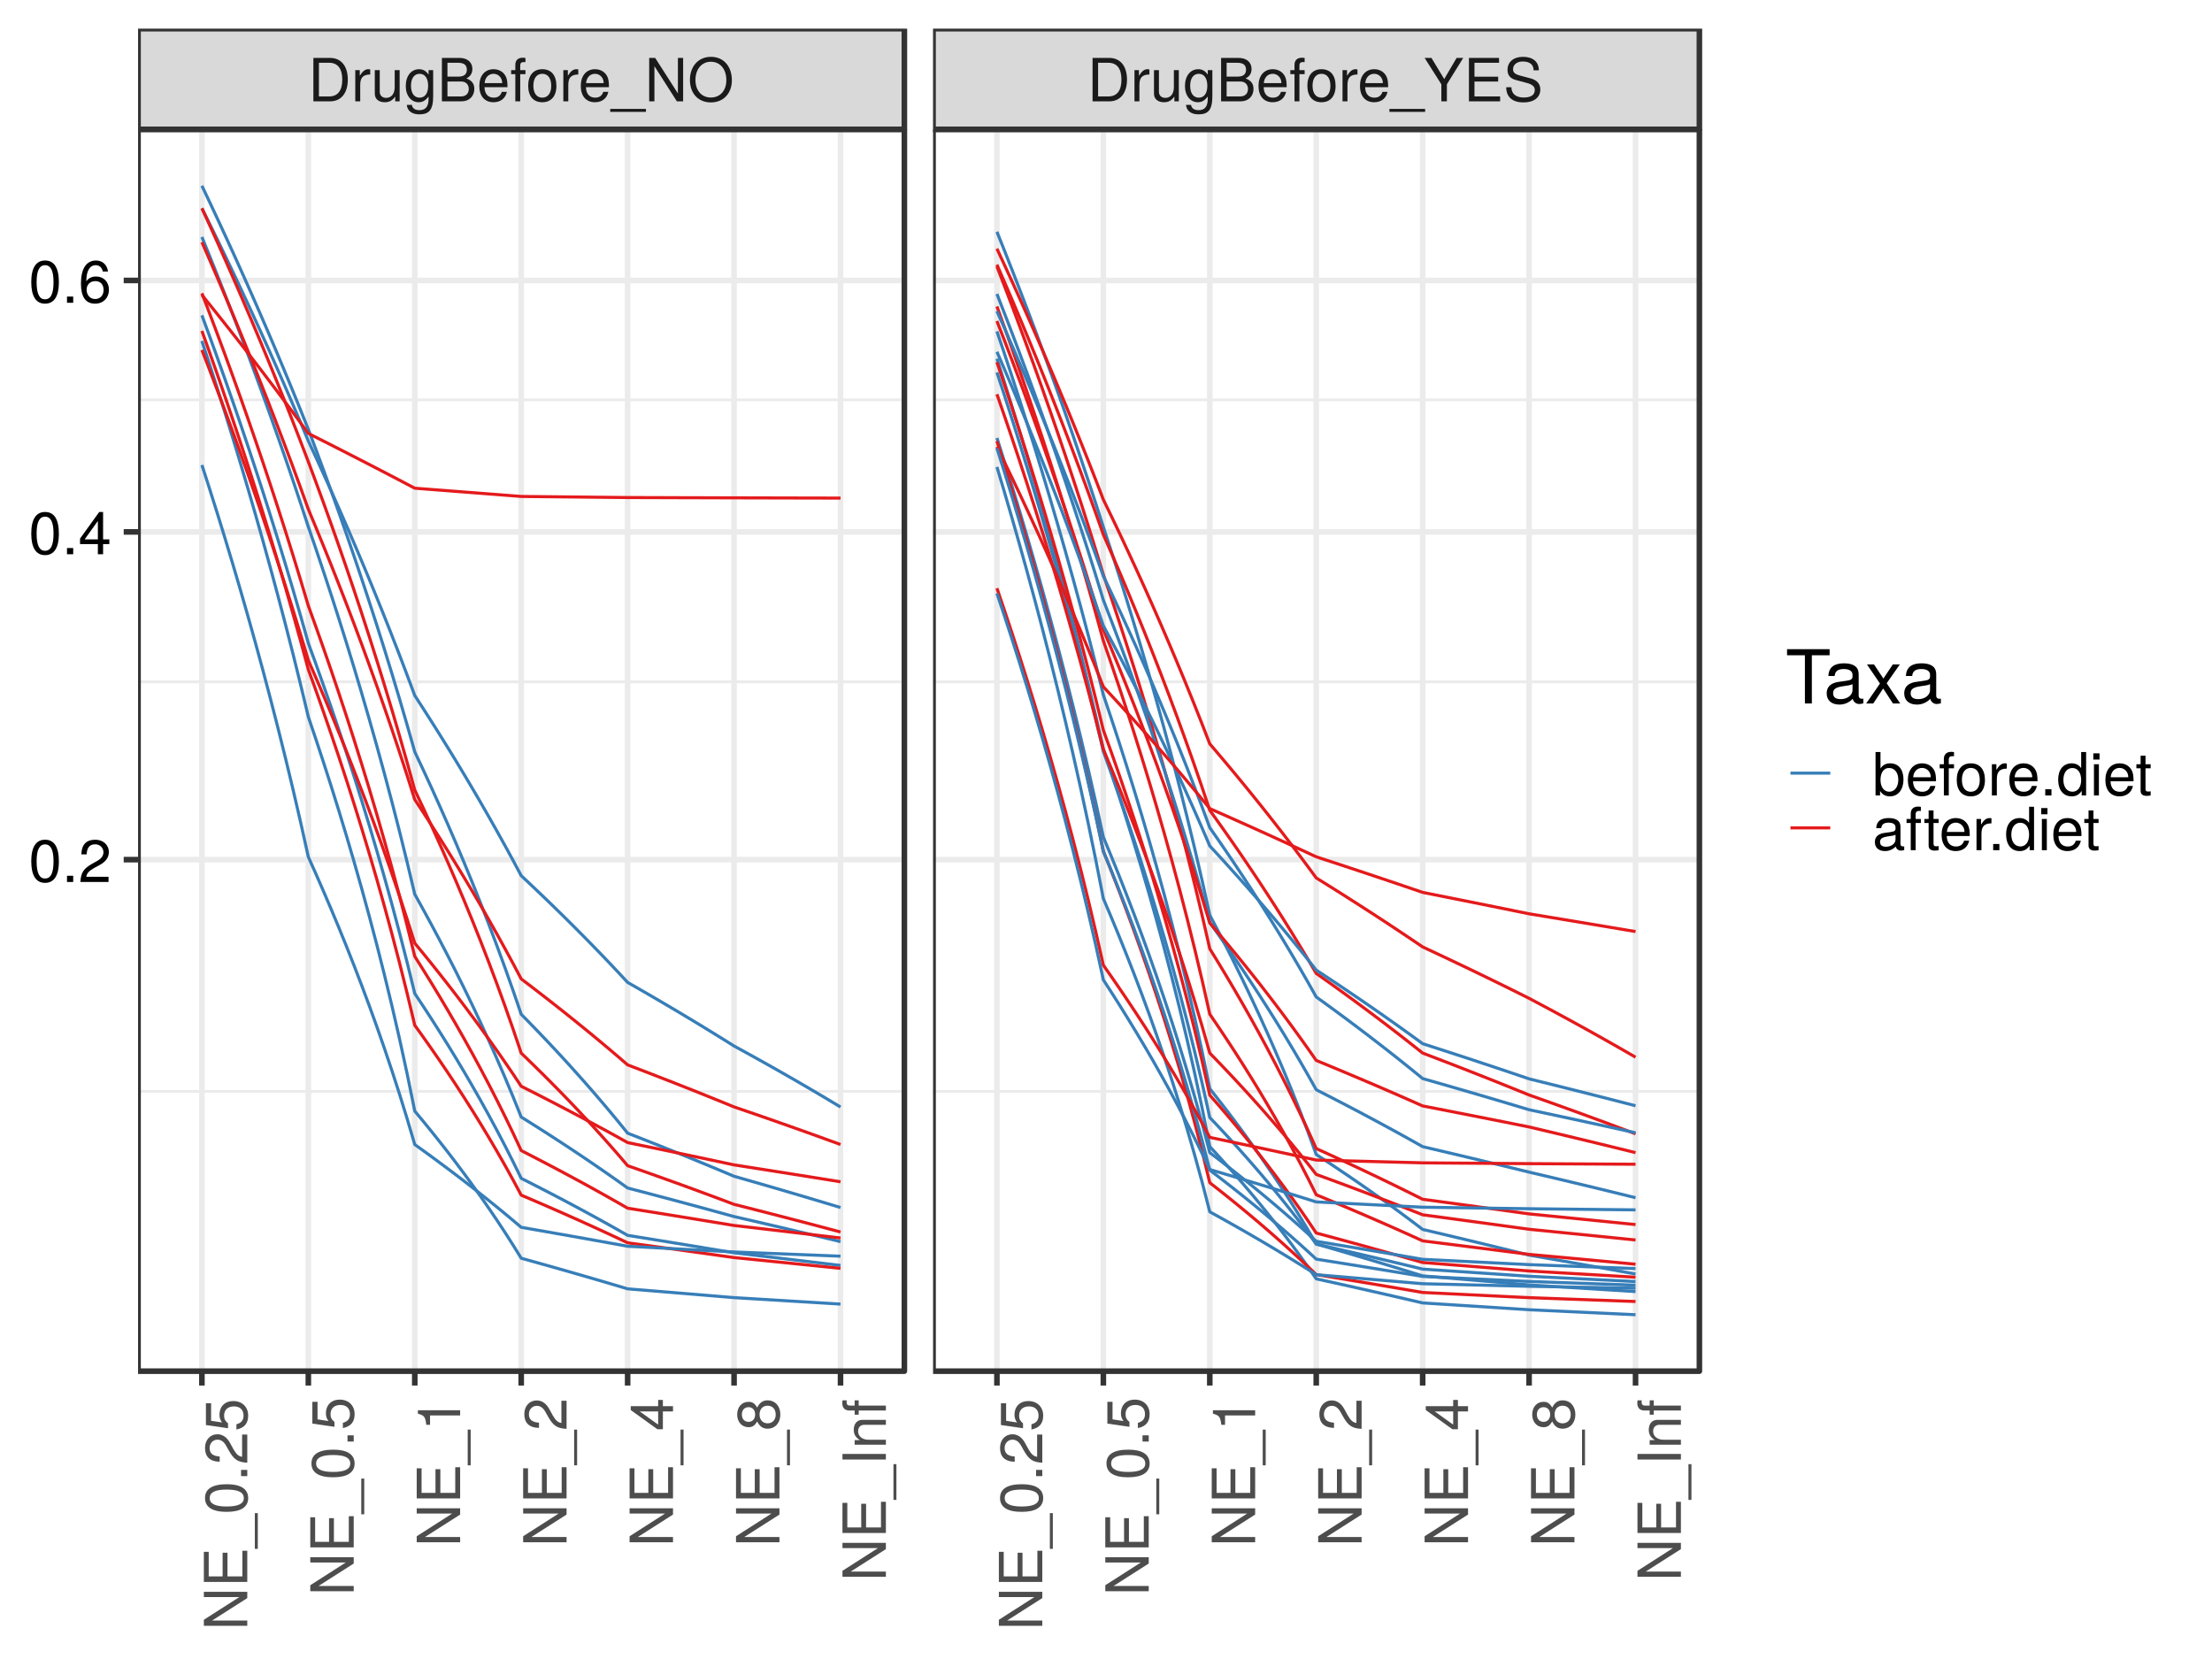 <?xml version="1.0" encoding="UTF-8"?>
<svg xmlns="http://www.w3.org/2000/svg" xmlns:xlink="http://www.w3.org/1999/xlink" width="768pt" height="576pt" viewBox="0 0 768 576" version="1.1">
<defs>
<g>
<symbol overflow="visible" id="glyph0-0">
<path style="stroke:none;" d=""/>
</symbol>
<symbol overflow="visible" id="glyph0-1">
<path style="stroke:none;" d="M 13.797 -7.547 C 13.797 -12.219 11.484 -15.078 7.656 -15.078 L 1.844 -15.078 L 1.844 0 L 7.656 0 C 11.453 0 13.797 -2.859 13.797 -7.547 Z M 11.875 -7.531 C 11.875 -3.719 10.297 -1.703 7.328 -1.703 L 3.766 -1.703 L 3.766 -13.391 L 7.328 -13.391 C 10.297 -13.391 11.875 -11.375 11.875 -7.531 Z M 11.875 -7.531 "/>
</symbol>
<symbol overflow="visible" id="glyph0-2">
<path style="stroke:none;" d="M 6.641 -9.328 L 6.641 -11.094 C 6.344 -11.125 6.203 -11.156 5.984 -11.156 C 4.859 -11.156 4.016 -10.484 3.016 -8.875 L 3.016 -10.844 L 1.453 -10.844 L 1.453 0 L 3.172 0 L 3.172 -5.625 C 3.172 -8.062 3.969 -9.281 6.641 -9.328 Z M 6.641 -9.328 "/>
</symbol>
<symbol overflow="visible" id="glyph0-3">
<path style="stroke:none;" d="M 9.969 0 L 9.969 -10.844 L 8.25 -10.844 L 8.25 -4.859 C 8.25 -2.641 7.094 -1.203 5.297 -1.203 C 3.938 -1.203 3.062 -2.031 3.062 -3.328 L 3.062 -10.844 L 1.344 -10.844 L 1.344 -2.641 C 1.344 -0.844 2.688 0.312 4.797 0.312 C 6.391 0.312 7.406 -0.25 8.422 -1.672 L 8.422 0 Z M 9.969 0 "/>
</symbol>
<symbol overflow="visible" id="glyph0-4">
<path style="stroke:none;" d="M 10.109 -1.781 L 10.109 -10.844 L 8.516 -10.844 L 8.516 -9.266 C 7.656 -10.547 6.594 -11.156 5.219 -11.156 C 2.469 -11.156 0.594 -8.828 0.594 -5.312 C 0.594 -1.906 2.531 0.312 5.062 0.312 C 6.438 0.312 7.391 -0.266 8.516 -1.641 L 8.516 -0.906 C 8.516 1.969 7.344 3.062 5.344 3.062 C 3.969 3.062 2.922 2.562 2.703 1.234 L 0.953 1.234 C 1.141 3.297 2.734 4.516 5.281 4.516 C 8.672 4.516 10.109 3 10.109 -1.781 Z M 8.359 -5.359 C 8.359 -2.766 7.234 -1.281 5.422 -1.281 C 3.531 -1.281 2.406 -2.797 2.406 -5.422 C 2.406 -8.031 3.562 -9.562 5.406 -9.562 C 7.266 -9.562 8.359 -7.984 8.359 -5.359 Z M 8.359 -5.359 "/>
</symbol>
<symbol overflow="visible" id="glyph0-5">
<path style="stroke:none;" d="M 12.891 -4.297 C 12.891 -6.125 12.062 -7.219 10.141 -7.969 C 11.5 -8.609 12.219 -9.719 12.219 -11.25 C 12.219 -13.453 10.609 -15.078 7.766 -15.078 L 1.641 -15.078 L 1.641 0 L 8.438 0 C 11.156 0 12.891 -1.828 12.891 -4.297 Z M 10.297 -10.984 C 10.297 -9.453 9.406 -8.578 7.281 -8.578 L 3.562 -8.578 L 3.562 -13.391 L 7.281 -13.391 C 9.406 -13.391 10.297 -12.516 10.297 -10.984 Z M 10.969 -4.281 C 10.969 -2.828 10.078 -1.703 8.25 -1.703 L 3.562 -1.703 L 3.562 -6.891 L 8.25 -6.891 C 10.078 -6.891 10.969 -5.75 10.969 -4.281 Z M 10.969 -4.281 "/>
</symbol>
<symbol overflow="visible" id="glyph0-6">
<path style="stroke:none;" d="M 10.609 -4.922 C 10.609 -6.5 10.484 -7.484 10.172 -8.297 C 9.469 -10.078 7.812 -11.156 5.797 -11.156 C 2.766 -11.156 0.828 -8.922 0.828 -5.359 C 0.828 -1.797 2.703 0.312 5.75 0.312 C 8.234 0.312 9.953 -1.094 10.391 -3.297 L 8.641 -3.297 C 8.172 -1.859 7.203 -1.281 5.812 -1.281 C 4.016 -1.281 2.672 -2.438 2.625 -4.922 Z M 8.766 -6.453 C 8.766 -6.453 8.766 -6.375 8.75 -6.328 L 2.672 -6.328 C 2.812 -8.25 4.031 -9.562 5.766 -9.562 C 7.469 -9.562 8.766 -8.156 8.766 -6.453 Z M 8.766 -6.453 "/>
</symbol>
<symbol overflow="visible" id="glyph0-7">
<path style="stroke:none;" d="M 5.344 -9.438 L 5.344 -10.844 L 3.531 -10.844 L 3.531 -12.531 C 3.531 -13.266 3.953 -13.641 4.734 -13.641 C 4.875 -13.641 4.938 -13.641 5.344 -13.609 L 5.344 -15.047 C 4.938 -15.125 4.719 -15.141 4.359 -15.141 C 2.766 -15.141 1.828 -14.234 1.828 -12.688 L 1.828 -10.844 L 0.375 -10.844 L 0.375 -9.438 L 1.828 -9.438 L 1.828 0 L 3.531 0 L 3.531 -9.438 Z M 5.344 -9.438 "/>
</symbol>
<symbol overflow="visible" id="glyph0-8">
<path style="stroke:none;" d="M 10.547 -5.344 C 10.547 -9.078 8.75 -11.156 5.625 -11.156 C 2.594 -11.156 0.75 -9.062 0.75 -5.422 C 0.75 -1.781 2.562 0.312 5.641 0.312 C 8.688 0.312 10.547 -1.781 10.547 -5.344 Z M 8.75 -5.359 C 8.75 -2.812 7.547 -1.281 5.641 -1.281 C 3.719 -1.281 2.547 -2.797 2.547 -5.422 C 2.547 -8.031 3.719 -9.562 5.641 -9.562 C 7.594 -9.562 8.75 -8.047 8.75 -5.359 Z M 8.75 -5.359 "/>
</symbol>
<symbol overflow="visible" id="glyph0-9">
<path style="stroke:none;" d="M 11.953 3.656 L 11.953 2.625 L -0.453 2.625 L -0.453 3.656 Z M 11.953 3.656 "/>
</symbol>
<symbol overflow="visible" id="glyph0-10">
<path style="stroke:none;" d="M 13.359 0 L 13.359 -15.078 L 11.547 -15.078 L 11.547 -2.75 L 3.656 -15.078 L 1.578 -15.078 L 1.578 0 L 3.391 0 L 3.391 -12.219 L 11.188 0 Z M 13.359 0 "/>
</symbol>
<symbol overflow="visible" id="glyph0-11">
<path style="stroke:none;" d="M 15.344 -7.297 C 15.344 -12.172 12.469 -15.453 8.047 -15.453 C 3.719 -15.453 0.781 -12.141 0.781 -7.422 C 0.781 -2.703 3.719 0.375 8.062 0.375 C 12.5 0.375 15.344 -2.875 15.344 -7.297 Z M 13.422 -7.344 C 13.422 -3.703 11.25 -1.328 8.062 -1.328 C 4.859 -1.328 2.703 -3.703 2.703 -7.422 C 2.703 -11.156 4.859 -13.75 8.047 -13.75 C 11.312 -13.75 13.422 -11.156 13.422 -7.344 Z M 13.422 -7.344 "/>
</symbol>
<symbol overflow="visible" id="glyph0-12">
<path style="stroke:none;" d="M 13.672 -15.078 L 11.375 -15.078 L 7.078 -7.734 L 2.641 -15.078 L 0.266 -15.078 L 6.078 -5.922 L 6.078 0 L 8 0 L 8 -5.922 Z M 13.672 -15.078 "/>
</symbol>
<symbol overflow="visible" id="glyph0-13">
<path style="stroke:none;" d="M 12.688 0 L 12.688 -1.703 L 3.781 -1.703 L 3.781 -6.875 L 12 -6.875 L 12 -8.562 L 3.781 -8.562 L 3.781 -13.391 L 12.312 -13.391 L 12.312 -15.078 L 1.859 -15.078 L 1.859 0 Z M 12.688 0 "/>
</symbol>
<symbol overflow="visible" id="glyph0-14">
<path style="stroke:none;" d="M 12.844 -4.141 C 12.844 -6 11.688 -7.359 9.641 -7.922 L 5.859 -8.938 C 4.031 -9.406 3.375 -10.016 3.375 -11.172 C 3.375 -12.703 4.719 -13.844 6.75 -13.844 C 9.141 -13.844 10.516 -12.75 10.516 -10.781 L 12.328 -10.781 C 12.328 -13.734 10.281 -15.453 6.812 -15.453 C 3.5 -15.453 1.453 -13.641 1.453 -10.906 C 1.453 -9.062 2.422 -7.906 4.406 -7.391 L 8.156 -6.391 C 10.047 -5.891 10.922 -5.125 10.922 -3.953 C 10.922 -2.297 9.688 -1.328 7.078 -1.328 C 4.219 -1.328 2.812 -2.75 2.812 -4.906 L 1 -4.906 C 1 -1.344 3.391 0.375 6.953 0.375 C 10.781 0.375 12.844 -1.453 12.844 -4.141 Z M 12.844 -4.141 "/>
</symbol>
<symbol overflow="visible" id="glyph0-15">
<path style="stroke:none;" d="M 10.484 -7.047 C 10.484 -12.141 8.875 -14.672 5.688 -14.672 C 2.531 -14.672 0.891 -12.109 0.891 -7.172 C 0.891 -2.234 2.547 0.312 5.688 0.312 C 8.797 0.312 10.484 -2.234 10.484 -7.047 Z M 8.625 -7.219 C 8.625 -3.062 7.672 -1.203 5.641 -1.203 C 3.719 -1.203 2.75 -3.141 2.75 -7.156 C 2.75 -11.172 3.719 -13.047 5.688 -13.047 C 7.656 -13.047 8.625 -11.156 8.625 -7.219 Z M 8.625 -7.219 "/>
</symbol>
<symbol overflow="visible" id="glyph0-16">
<path style="stroke:none;" d="M 3.953 0 L 3.953 -2.156 L 1.797 -2.156 L 1.797 0 Z M 3.953 0 "/>
</symbol>
<symbol overflow="visible" id="glyph0-17">
<path style="stroke:none;" d="M 10.578 -10.359 C 10.578 -12.844 8.641 -14.672 5.875 -14.672 C 2.875 -14.672 1.141 -13.141 1.031 -9.578 L 2.859 -9.578 C 3 -12.047 4.016 -13.078 5.812 -13.078 C 7.469 -13.078 8.703 -11.891 8.703 -10.328 C 8.703 -9.172 8.031 -8.172 6.719 -7.422 L 4.812 -6.344 C 1.766 -4.609 0.875 -3.234 0.703 0 L 10.469 0 L 10.469 -1.797 L 2.75 -1.797 C 2.938 -3 3.594 -3.766 5.406 -4.812 L 7.469 -5.938 C 9.516 -7.031 10.578 -8.562 10.578 -10.359 Z M 10.578 -10.359 "/>
</symbol>
<symbol overflow="visible" id="glyph0-18">
<path style="stroke:none;" d="M 10.75 -3.516 L 10.75 -5.156 L 8.578 -5.156 L 8.578 -14.672 L 7.234 -14.672 L 0.578 -5.438 L 0.578 -3.516 L 6.766 -3.516 L 6.766 0 L 8.578 0 L 8.578 -3.516 Z M 6.766 -5.156 L 2.172 -5.156 L 6.766 -11.562 Z M 6.766 -5.156 "/>
</symbol>
<symbol overflow="visible" id="glyph0-19">
<path style="stroke:none;" d="M 10.609 -4.547 C 10.609 -7.281 8.75 -9.125 6.125 -9.125 C 4.672 -9.125 3.531 -8.562 2.75 -7.484 C 2.766 -11.062 3.938 -13.047 6.016 -13.047 C 7.297 -13.047 8.188 -12.25 8.484 -10.844 L 10.297 -10.844 C 9.953 -13.234 8.375 -14.672 6.141 -14.672 C 2.734 -14.672 0.891 -11.797 0.891 -6.688 C 0.891 -2.109 2.469 0.312 5.812 0.312 C 8.609 0.312 10.609 -1.672 10.609 -4.547 Z M 8.75 -4.406 C 8.75 -2.562 7.516 -1.297 5.828 -1.297 C 4.141 -1.297 2.859 -2.625 2.859 -4.516 C 2.859 -6.328 4.094 -7.516 5.891 -7.516 C 7.656 -7.516 8.75 -6.375 8.75 -4.406 Z M 8.75 -4.406 "/>
</symbol>
<symbol overflow="visible" id="glyph0-20">
<path style="stroke:none;" d="M 10.812 -5.547 C 10.812 -9.062 9.047 -11.156 6.188 -11.156 C 4.703 -11.156 3.641 -10.594 2.828 -9.375 L 2.828 -15.078 L 1.109 -15.078 L 1.109 0 L 2.672 0 L 2.672 -1.547 C 3.5 -0.297 4.594 0.312 6.109 0.312 C 8.953 0.312 10.812 -2.031 10.812 -5.547 Z M 9.016 -5.438 C 9.016 -2.984 7.734 -1.297 5.859 -1.297 C 4.031 -1.297 2.828 -2.953 2.828 -5.422 C 2.828 -7.969 4.031 -9.625 5.859 -9.531 C 7.781 -9.531 9.016 -7.859 9.016 -5.438 Z M 9.016 -5.438 "/>
</symbol>
<symbol overflow="visible" id="glyph0-21">
<path style="stroke:none;" d="M 10.234 0 L 10.234 -15.078 L 8.516 -15.078 L 8.516 -9.469 C 7.797 -10.578 6.641 -11.156 5.188 -11.156 C 2.375 -11.156 0.531 -8.984 0.531 -5.531 C 0.531 -1.859 2.344 0.312 5.25 0.312 C 6.75 0.312 7.781 -0.25 8.703 -1.594 L 8.703 0 Z M 8.516 -5.375 C 8.516 -2.875 7.328 -1.297 5.5 -1.297 C 3.594 -1.297 2.344 -2.891 2.344 -5.422 C 2.344 -7.938 3.594 -9.531 5.484 -9.531 C 7.344 -9.531 8.516 -7.875 8.516 -5.375 Z M 8.516 -5.375 "/>
</symbol>
<symbol overflow="visible" id="glyph0-22">
<path style="stroke:none;" d="M 3.172 0 L 3.172 -10.844 L 1.453 -10.844 L 1.453 0 Z M 3.391 -12.469 L 3.391 -14.625 L 1.234 -14.625 L 1.234 -12.469 Z M 3.391 -12.469 "/>
</symbol>
<symbol overflow="visible" id="glyph0-23">
<path style="stroke:none;" d="M 5.25 0 L 5.25 -1.453 C 5.031 -1.391 4.766 -1.359 4.422 -1.359 C 3.688 -1.359 3.469 -1.578 3.469 -2.344 L 3.469 -9.438 L 5.25 -9.438 L 5.25 -10.844 L 3.469 -10.844 L 3.469 -13.812 L 1.766 -13.812 L 1.766 -10.844 L 0.297 -10.844 L 0.297 -9.438 L 1.766 -9.438 L 1.766 -1.578 C 1.766 -0.469 2.5 0.141 3.844 0.141 C 4.266 0.141 4.672 0.109 5.25 0 Z M 5.25 0 "/>
</symbol>
<symbol overflow="visible" id="glyph0-24">
<path style="stroke:none;" d="M 11.062 -0.047 L 11.062 -1.344 C 10.875 -1.297 10.797 -1.297 10.703 -1.297 C 10.094 -1.297 9.766 -1.609 9.766 -2.156 L 9.766 -8.188 C 9.766 -10.109 8.359 -11.156 5.688 -11.156 C 3.062 -11.156 1.453 -10.141 1.344 -7.641 L 3.078 -7.641 C 3.234 -8.953 4.016 -9.562 5.625 -9.562 C 7.172 -9.562 8.047 -8.984 8.047 -7.938 L 8.047 -7.484 C 8.047 -6.766 7.609 -6.453 6.25 -6.281 C 3.812 -5.984 3.438 -5.891 2.766 -5.625 C 1.516 -5.109 0.875 -4.141 0.875 -2.812 C 0.875 -0.844 2.234 0.312 4.422 0.312 C 5.812 0.312 7.156 -0.266 8.109 -1.281 C 8.297 -0.453 9.047 0.141 9.891 0.141 C 10.234 0.141 10.516 0.109 11.062 -0.047 Z M 8.047 -3.75 C 8.047 -2.188 6.469 -1.203 4.797 -1.203 C 3.453 -1.203 2.672 -1.672 2.672 -2.859 C 2.672 -4 3.438 -4.484 5.281 -4.766 C 7.094 -5 7.469 -5.094 8.047 -5.359 Z M 8.047 -3.75 "/>
</symbol>
<symbol overflow="visible" id="glyph1-0">
<path style="stroke:none;" d=""/>
</symbol>
<symbol overflow="visible" id="glyph1-1">
<path style="stroke:none;" d="M 0 -13.359 L -15.078 -13.359 L -15.078 -11.547 L -2.75 -11.547 L -15.078 -3.656 L -15.078 -1.578 L 0 -1.578 L 0 -3.391 L -12.219 -3.391 L 0 -11.188 Z M 0 -13.359 "/>
</symbol>
<symbol overflow="visible" id="glyph1-2">
<path style="stroke:none;" d="M 0 -12.688 L -1.703 -12.688 L -1.703 -3.781 L -6.875 -3.781 L -6.875 -12 L -8.562 -12 L -8.562 -3.781 L -13.391 -3.781 L -13.391 -12.312 L -15.078 -12.312 L -15.078 -1.859 L 0 -1.859 Z M 0 -12.688 "/>
</symbol>
<symbol overflow="visible" id="glyph1-3">
<path style="stroke:none;" d="M 3.656 -11.953 L 2.625 -11.953 L 2.625 0.453 L 3.656 0.453 Z M 3.656 -11.953 "/>
</symbol>
<symbol overflow="visible" id="glyph1-4">
<path style="stroke:none;" d="M -7.047 -10.484 C -12.141 -10.484 -14.672 -8.875 -14.672 -5.688 C -14.672 -2.531 -12.109 -0.891 -7.172 -0.891 C -2.234 -0.891 0.312 -2.547 0.312 -5.688 C 0.312 -8.797 -2.234 -10.484 -7.047 -10.484 Z M -7.219 -8.625 C -3.062 -8.625 -1.203 -7.672 -1.203 -5.641 C -1.203 -3.719 -3.141 -2.75 -7.156 -2.75 C -11.172 -2.75 -13.047 -3.719 -13.047 -5.688 C -13.047 -7.656 -11.156 -8.625 -7.219 -8.625 Z M -7.219 -8.625 "/>
</symbol>
<symbol overflow="visible" id="glyph1-5">
<path style="stroke:none;" d="M 0 -3.953 L -2.156 -3.953 L -2.156 -1.797 L 0 -1.797 Z M 0 -3.953 "/>
</symbol>
<symbol overflow="visible" id="glyph1-6">
<path style="stroke:none;" d="M -10.359 -10.578 C -12.844 -10.578 -14.672 -8.641 -14.672 -5.875 C -14.672 -2.875 -13.141 -1.141 -9.578 -1.031 L -9.578 -2.859 C -12.047 -3 -13.078 -4.016 -13.078 -5.812 C -13.078 -7.469 -11.891 -8.703 -10.328 -8.703 C -9.172 -8.703 -8.172 -8.031 -7.422 -6.719 L -6.344 -4.812 C -4.609 -1.766 -3.234 -0.875 0 -0.703 L 0 -10.469 L -1.797 -10.469 L -1.797 -2.75 C -3 -2.938 -3.766 -3.594 -4.812 -5.406 L -5.938 -7.469 C -7.031 -9.516 -8.562 -10.578 -10.359 -10.578 Z M -10.359 -10.578 "/>
</symbol>
<symbol overflow="visible" id="glyph1-7">
<path style="stroke:none;" d="M -4.859 -10.609 C -7.766 -10.609 -9.656 -8.688 -9.656 -5.875 C -9.656 -4.844 -9.391 -4.016 -8.766 -3.172 L -12.562 -3.75 L -12.562 -9.844 L -14.359 -9.844 L -14.359 -2.281 L -6.688 -1.172 L -6.688 -2.859 C -7.703 -3.703 -8.047 -4.406 -8.047 -5.547 C -8.047 -7.516 -6.781 -8.75 -4.609 -8.75 C -2.5 -8.75 -1.297 -7.531 -1.297 -5.547 C -1.297 -3.953 -2.109 -2.984 -3.766 -2.547 L -3.766 -0.719 C -0.844 -1.328 0.312 -2.984 0.312 -5.578 C 0.312 -8.547 -1.766 -10.609 -4.859 -10.609 Z M -4.859 -10.609 "/>
</symbol>
<symbol overflow="visible" id="glyph1-8">
<path style="stroke:none;" d="M 0 -7.172 L -14.672 -7.172 L -14.672 -5.984 C -12.406 -5.344 -12.109 -4.922 -11.75 -2.109 L -10.453 -2.109 L -10.453 -5.359 L 0 -5.359 Z M 0 -7.172 "/>
</symbol>
<symbol overflow="visible" id="glyph1-9">
<path style="stroke:none;" d="M -3.516 -10.75 L -5.156 -10.75 L -5.156 -8.578 L -14.672 -8.578 L -14.672 -7.234 L -5.438 -0.578 L -3.516 -0.578 L -3.516 -6.766 L 0 -6.766 L 0 -8.578 L -3.516 -8.578 Z M -5.156 -6.766 L -5.156 -2.172 L -11.562 -6.766 Z M -5.156 -6.766 "/>
</symbol>
<symbol overflow="visible" id="glyph1-10">
<path style="stroke:none;" d="M -4.141 -10.609 C -5.766 -10.609 -6.906 -9.781 -7.719 -8.094 C -8.625 -9.594 -9.375 -10.094 -10.75 -10.094 C -13.047 -10.094 -14.672 -8.297 -14.672 -5.688 C -14.672 -3.109 -13.047 -1.281 -10.75 -1.281 C -9.391 -1.281 -8.641 -1.781 -7.719 -3.266 C -6.906 -1.594 -5.766 -0.766 -4.156 -0.766 C -1.469 -0.766 0.312 -2.797 0.312 -5.688 C 0.312 -8.578 -1.469 -10.609 -4.141 -10.609 Z M -10.719 -8.234 C -9.344 -8.234 -8.438 -7.219 -8.438 -5.688 C -8.438 -4.156 -9.344 -3.141 -10.734 -3.141 C -12.141 -3.141 -13.047 -4.156 -13.047 -5.688 C -13.047 -7.234 -12.141 -8.234 -10.719 -8.234 Z M -4.109 -8.75 C -2.375 -8.75 -1.297 -7.516 -1.297 -5.641 C -1.297 -3.875 -2.406 -2.625 -4.109 -2.625 C -5.828 -2.625 -6.906 -3.875 -6.906 -5.688 C -6.906 -7.516 -5.828 -8.75 -4.109 -8.75 Z M -4.109 -8.75 "/>
</symbol>
<symbol overflow="visible" id="glyph1-11">
<path style="stroke:none;" d="M 0 -4 L -15.078 -4 L -15.078 -2.062 L 0 -2.062 Z M 0 -4 "/>
</symbol>
<symbol overflow="visible" id="glyph1-12">
<path style="stroke:none;" d="M 0 -10.078 L -8.188 -10.078 C -9.984 -10.078 -11.156 -8.734 -11.156 -6.641 C -11.156 -5.031 -10.531 -4 -9.016 -3.047 L -10.844 -3.047 L -10.844 -1.453 L 0 -1.453 L 0 -3.172 L -5.984 -3.172 C -8.188 -3.172 -9.641 -4.359 -9.641 -6.125 C -9.641 -7.484 -8.812 -8.359 -7.516 -8.359 L 0 -8.359 Z M 0 -10.078 "/>
</symbol>
<symbol overflow="visible" id="glyph1-13">
<path style="stroke:none;" d="M -9.438 -5.344 L -10.844 -5.344 L -10.844 -3.531 L -12.531 -3.531 C -13.266 -3.531 -13.641 -3.953 -13.641 -4.734 C -13.641 -4.875 -13.641 -4.938 -13.609 -5.344 L -15.047 -5.344 C -15.125 -4.938 -15.141 -4.719 -15.141 -4.359 C -15.141 -2.766 -14.234 -1.828 -12.688 -1.828 L -10.844 -1.828 L -10.844 -0.375 L -9.438 -0.375 L -9.438 -1.828 L 0 -1.828 L 0 -3.531 L -9.438 -3.531 Z M -9.438 -5.344 "/>
</symbol>
<symbol overflow="visible" id="glyph2-0">
<path style="stroke:none;" d=""/>
</symbol>
<symbol overflow="visible" id="glyph2-1">
<path style="stroke:none;" d="M 15.328 -16.734 L 15.328 -18.844 L 0.547 -18.844 L 0.547 -16.734 L 6.75 -16.734 L 6.75 0 L 9.156 0 L 9.156 -16.734 Z M 15.328 -16.734 "/>
</symbol>
<symbol overflow="visible" id="glyph2-2">
<path style="stroke:none;" d="M 13.828 -0.047 L 13.828 -1.688 C 13.609 -1.625 13.5 -1.625 13.375 -1.625 C 12.625 -1.625 12.203 -2.016 12.203 -2.688 L 12.203 -10.234 C 12.203 -12.641 10.453 -13.938 7.109 -13.938 C 3.828 -13.938 1.812 -12.672 1.688 -9.547 L 3.859 -9.547 C 4.031 -11.203 5.016 -11.953 7.031 -11.953 C 8.969 -11.953 10.062 -11.219 10.062 -9.938 L 10.062 -9.359 C 10.062 -8.453 9.516 -8.062 7.812 -7.859 C 4.766 -7.469 4.297 -7.375 3.469 -7.031 C 1.891 -6.391 1.094 -5.172 1.094 -3.516 C 1.094 -1.062 2.797 0.391 5.531 0.391 C 7.266 0.391 8.953 -0.344 10.141 -1.609 C 10.375 -0.562 11.297 0.188 12.359 0.188 C 12.797 0.188 13.141 0.125 13.828 -0.047 Z M 10.062 -4.688 C 10.062 -2.734 8.094 -1.5 6 -1.5 C 4.312 -1.5 3.328 -2.094 3.328 -3.562 C 3.328 -4.984 4.297 -5.609 6.594 -5.953 C 8.875 -6.266 9.328 -6.359 10.062 -6.703 Z M 10.062 -4.688 "/>
</symbol>
<symbol overflow="visible" id="glyph2-3">
<path style="stroke:none;" d="M 12.234 0 L 7.547 -7.016 L 12.109 -13.547 L 9.672 -13.547 L 6.406 -8.641 L 3.156 -13.547 L 0.703 -13.547 L 5.219 -6.906 L 0.438 0 L 2.891 0 L 6.328 -5.203 L 9.719 0 Z M 12.234 0 "/>
</symbol>
</g>
<clipPath id="clip1">
  <path d="M 47.93 44.902 L 314 44.902 L 314 477 L 47.93 477 Z M 47.93 44.902 "/>
</clipPath>
<clipPath id="clip2">
  <path d="M 47.93 378 L 314.996 378 L 314.996 380 L 47.93 380 Z M 47.93 378 "/>
</clipPath>
<clipPath id="clip3">
  <path d="M 47.93 236 L 314.996 236 L 314.996 238 L 47.93 238 Z M 47.93 236 "/>
</clipPath>
<clipPath id="clip4">
  <path d="M 47.93 138 L 314.996 138 L 314.996 140 L 47.93 140 Z M 47.93 138 "/>
</clipPath>
<clipPath id="clip5">
  <path d="M 47.93 297 L 314.996 297 L 314.996 300 L 47.93 300 Z M 47.93 297 "/>
</clipPath>
<clipPath id="clip6">
  <path d="M 47.93 183 L 314.996 183 L 314.996 186 L 47.93 186 Z M 47.93 183 "/>
</clipPath>
<clipPath id="clip7">
  <path d="M 47.93 96 L 314.996 96 L 314.996 99 L 47.93 99 Z M 47.93 96 "/>
</clipPath>
<clipPath id="clip8">
  <path d="M 69 44.902 L 72 44.902 L 72 477.07 L 69 477.07 Z M 69 44.902 "/>
</clipPath>
<clipPath id="clip9">
  <path d="M 106 44.902 L 109 44.902 L 109 477.07 L 106 477.07 Z M 106 44.902 "/>
</clipPath>
<clipPath id="clip10">
  <path d="M 143 44.902 L 145 44.902 L 145 477.07 L 143 477.07 Z M 143 44.902 "/>
</clipPath>
<clipPath id="clip11">
  <path d="M 179 44.902 L 182 44.902 L 182 477.07 L 179 477.07 Z M 179 44.902 "/>
</clipPath>
<clipPath id="clip12">
  <path d="M 216 44.902 L 219 44.902 L 219 477.07 L 216 477.07 Z M 216 44.902 "/>
</clipPath>
<clipPath id="clip13">
  <path d="M 253 44.902 L 256 44.902 L 256 477.07 L 253 477.07 Z M 253 44.902 "/>
</clipPath>
<clipPath id="clip14">
  <path d="M 290 44.902 L 293 44.902 L 293 477.07 L 290 477.07 Z M 290 44.902 "/>
</clipPath>
<clipPath id="clip15">
  <path d="M 47.93 44.902 L 314.996 44.902 L 314.996 477.07 L 47.93 477.07 Z M 47.93 44.902 "/>
</clipPath>
<clipPath id="clip16">
  <path d="M 323.957 44.902 L 591 44.902 L 591 477 L 323.957 477 Z M 323.957 44.902 "/>
</clipPath>
<clipPath id="clip17">
  <path d="M 323.957 378 L 591 378 L 591 380 L 323.957 380 Z M 323.957 378 "/>
</clipPath>
<clipPath id="clip18">
  <path d="M 323.957 236 L 591 236 L 591 238 L 323.957 238 Z M 323.957 236 "/>
</clipPath>
<clipPath id="clip19">
  <path d="M 323.957 138 L 591 138 L 591 140 L 323.957 140 Z M 323.957 138 "/>
</clipPath>
<clipPath id="clip20">
  <path d="M 323.957 297 L 591 297 L 591 300 L 323.957 300 Z M 323.957 297 "/>
</clipPath>
<clipPath id="clip21">
  <path d="M 323.957 183 L 591 183 L 591 186 L 323.957 186 Z M 323.957 183 "/>
</clipPath>
<clipPath id="clip22">
  <path d="M 323.957 96 L 591 96 L 591 99 L 323.957 99 Z M 323.957 96 "/>
</clipPath>
<clipPath id="clip23">
  <path d="M 345 44.902 L 348 44.902 L 348 477.07 L 345 477.07 Z M 345 44.902 "/>
</clipPath>
<clipPath id="clip24">
  <path d="M 382 44.902 L 385 44.902 L 385 477.07 L 382 477.07 Z M 382 44.902 "/>
</clipPath>
<clipPath id="clip25">
  <path d="M 419 44.902 L 422 44.902 L 422 477.07 L 419 477.07 Z M 419 44.902 "/>
</clipPath>
<clipPath id="clip26">
  <path d="M 456 44.902 L 458 44.902 L 458 477.07 L 456 477.07 Z M 456 44.902 "/>
</clipPath>
<clipPath id="clip27">
  <path d="M 492 44.902 L 495 44.902 L 495 477.07 L 492 477.07 Z M 492 44.902 "/>
</clipPath>
<clipPath id="clip28">
  <path d="M 529 44.902 L 532 44.902 L 532 477.07 L 529 477.07 Z M 529 44.902 "/>
</clipPath>
<clipPath id="clip29">
  <path d="M 566 44.902 L 569 44.902 L 569 477.07 L 566 477.07 Z M 566 44.902 "/>
</clipPath>
<clipPath id="clip30">
  <path d="M 323.957 44.902 L 591 44.902 L 591 477.07 L 323.957 477.07 Z M 323.957 44.902 "/>
</clipPath>
<clipPath id="clip31">
  <path d="M 47.93 9.961 L 314 9.961 L 314 45 L 47.93 45 Z M 47.93 9.961 "/>
</clipPath>
<clipPath id="clip32">
  <path d="M 47.93 9.961 L 314.996 9.961 L 314.996 45.902 L 47.93 45.902 Z M 47.93 9.961 "/>
</clipPath>
<clipPath id="clip33">
  <path d="M 323.957 9.961 L 591 9.961 L 591 45 L 323.957 45 Z M 323.957 9.961 "/>
</clipPath>
<clipPath id="clip34">
  <path d="M 323.957 9.961 L 591 9.961 L 591 45.902 L 323.957 45.902 Z M 323.957 9.961 "/>
</clipPath>
</defs>
<g id="surface6370">
<rect x="0" y="0" width="768" height="576" style="fill:rgb(100%,100%,100%);fill-opacity:1;stroke:none;"/>
<rect x="0" y="0" width="768" height="576" style="fill:rgb(100%,100%,100%);fill-opacity:1;stroke:none;"/>
<path style="fill:none;stroke-width:1.94;stroke-linecap:round;stroke-linejoin:round;stroke:rgb(100%,100%,100%);stroke-opacity:1;stroke-miterlimit:10;" d="M 0 576 L 768 576 L 768 0 L 0 0 Z M 0 576 "/>
<g clip-path="url(#clip1)" clip-rule="nonzero">
<path style=" stroke:none;fill-rule:nonzero;fill:rgb(100%,100%,100%);fill-opacity:1;" d="M 47.93 476.07 L 313.996 476.07 L 313.996 44.902 L 47.93 44.902 Z M 47.93 476.07 "/>
</g>
<g clip-path="url(#clip2)" clip-rule="nonzero">
<path style="fill:none;stroke-width:0.97;stroke-linecap:butt;stroke-linejoin:round;stroke:rgb(92.157%,92.157%,92.157%);stroke-opacity:1;stroke-miterlimit:10;" d="M 47.93 378.926 L 313.996 378.926 "/>
</g>
<g clip-path="url(#clip3)" clip-rule="nonzero">
<path style="fill:none;stroke-width:0.97;stroke-linecap:butt;stroke-linejoin:round;stroke:rgb(92.157%,92.157%,92.157%);stroke-opacity:1;stroke-miterlimit:10;" d="M 47.93 236.727 L 313.996 236.727 "/>
</g>
<g clip-path="url(#clip4)" clip-rule="nonzero">
<path style="fill:none;stroke-width:0.97;stroke-linecap:butt;stroke-linejoin:round;stroke:rgb(92.157%,92.157%,92.157%);stroke-opacity:1;stroke-miterlimit:10;" d="M 47.93 138.824 L 313.996 138.824 "/>
</g>
<g clip-path="url(#clip5)" clip-rule="nonzero">
<path style="fill:none;stroke-width:1.94;stroke-linecap:butt;stroke-linejoin:round;stroke:rgb(92.157%,92.157%,92.157%);stroke-opacity:1;stroke-miterlimit:10;" d="M 47.93 298.465 L 313.996 298.465 "/>
</g>
<g clip-path="url(#clip6)" clip-rule="nonzero">
<path style="fill:none;stroke-width:1.94;stroke-linecap:butt;stroke-linejoin:round;stroke:rgb(92.157%,92.157%,92.157%);stroke-opacity:1;stroke-miterlimit:10;" d="M 47.93 184.68 L 313.996 184.68 "/>
</g>
<g clip-path="url(#clip7)" clip-rule="nonzero">
<path style="fill:none;stroke-width:1.94;stroke-linecap:butt;stroke-linejoin:round;stroke:rgb(92.157%,92.157%,92.157%);stroke-opacity:1;stroke-miterlimit:10;" d="M 47.93 97.371 L 313.996 97.371 "/>
</g>
<g clip-path="url(#clip8)" clip-rule="nonzero">
<path style="fill:none;stroke-width:1.94;stroke-linecap:butt;stroke-linejoin:round;stroke:rgb(92.157%,92.157%,92.157%);stroke-opacity:1;stroke-miterlimit:10;" d="M 70.102 476.07 L 70.102 44.902 "/>
</g>
<g clip-path="url(#clip9)" clip-rule="nonzero">
<path style="fill:none;stroke-width:1.94;stroke-linecap:butt;stroke-linejoin:round;stroke:rgb(92.157%,92.157%,92.157%);stroke-opacity:1;stroke-miterlimit:10;" d="M 107.055 476.07 L 107.055 44.902 "/>
</g>
<g clip-path="url(#clip10)" clip-rule="nonzero">
<path style="fill:none;stroke-width:1.94;stroke-linecap:butt;stroke-linejoin:round;stroke:rgb(92.157%,92.157%,92.157%);stroke-opacity:1;stroke-miterlimit:10;" d="M 144.008 476.07 L 144.008 44.902 "/>
</g>
<g clip-path="url(#clip11)" clip-rule="nonzero">
<path style="fill:none;stroke-width:1.94;stroke-linecap:butt;stroke-linejoin:round;stroke:rgb(92.157%,92.157%,92.157%);stroke-opacity:1;stroke-miterlimit:10;" d="M 180.961 476.07 L 180.961 44.902 "/>
</g>
<g clip-path="url(#clip12)" clip-rule="nonzero">
<path style="fill:none;stroke-width:1.94;stroke-linecap:butt;stroke-linejoin:round;stroke:rgb(92.157%,92.157%,92.157%);stroke-opacity:1;stroke-miterlimit:10;" d="M 217.914 476.07 L 217.914 44.902 "/>
</g>
<g clip-path="url(#clip13)" clip-rule="nonzero">
<path style="fill:none;stroke-width:1.94;stroke-linecap:butt;stroke-linejoin:round;stroke:rgb(92.157%,92.157%,92.157%);stroke-opacity:1;stroke-miterlimit:10;" d="M 254.867 476.07 L 254.867 44.902 "/>
</g>
<g clip-path="url(#clip14)" clip-rule="nonzero">
<path style="fill:none;stroke-width:1.94;stroke-linecap:butt;stroke-linejoin:round;stroke:rgb(92.157%,92.157%,92.157%);stroke-opacity:1;stroke-miterlimit:10;" d="M 291.824 476.07 L 291.824 44.902 "/>
</g>
<path style="fill:none;stroke-width:1.067;stroke-linecap:butt;stroke-linejoin:round;stroke:rgb(21.569%,49.412%,72.157%);stroke-opacity:1;stroke-miterlimit:10;" d="M 70.102 64.5 L 72.945 70.504 L 75.785 76.578 L 78.629 82.727 L 81.473 88.953 L 84.312 95.262 L 87.156 101.656 L 90 108.137 L 92.844 114.711 L 95.684 121.379 L 98.527 128.145 L 101.371 135.02 L 104.211 142 L 107.055 149.098 L 109.695 156.098 L 112.332 163.215 L 114.973 170.457 L 117.613 177.836 L 120.254 185.352 L 122.891 193.016 L 125.531 200.84 L 128.172 208.832 L 130.812 217 L 133.449 225.363 L 136.09 233.93 L 138.73 242.723 L 141.367 251.754 L 144.008 261.043 L 146.852 267.09 L 149.695 273.254 L 152.535 279.551 L 155.379 285.984 L 158.223 292.562 L 161.062 299.305 L 163.906 306.211 L 166.75 313.305 L 169.59 320.598 L 172.434 328.105 L 175.277 335.852 L 178.121 343.859 L 180.961 352.156 L 183.805 355.055 L 186.648 357.992 L 189.488 360.969 L 192.332 363.988 L 195.176 367.055 L 198.016 370.164 L 200.859 373.324 L 203.703 376.531 L 206.547 379.797 L 209.387 383.113 L 212.23 386.492 L 215.074 389.934 L 217.914 393.438 L 220.758 394.543 L 223.602 395.66 L 226.441 396.777 L 229.285 397.906 L 232.129 399.043 L 234.973 400.184 L 237.812 401.332 L 240.656 402.492 L 243.5 403.656 L 246.34 404.832 L 249.184 406.012 L 252.027 407.203 L 254.867 408.402 L 257.711 409.211 L 260.555 410.023 L 263.398 410.84 L 266.238 411.664 L 269.082 412.488 L 271.926 413.32 L 274.766 414.152 L 277.609 414.992 L 280.453 415.836 L 283.297 416.684 L 286.137 417.535 L 288.98 418.391 L 291.824 419.254 "/>
<path style="fill:none;stroke-width:1.067;stroke-linecap:butt;stroke-linejoin:round;stroke:rgb(21.569%,49.412%,72.157%);stroke-opacity:1;stroke-miterlimit:10;" d="M 70.102 72.297 L 72.945 78.043 L 75.785 83.859 L 78.629 89.746 L 81.473 95.703 L 84.312 101.738 L 87.156 107.848 L 90 114.043 L 92.844 120.32 L 95.684 126.684 L 98.527 133.145 L 101.371 139.699 L 104.211 146.352 L 107.055 153.113 L 109.898 159.242 L 112.738 165.461 L 115.582 171.777 L 118.426 178.195 L 121.27 184.719 L 124.109 191.355 L 126.953 198.105 L 129.797 204.984 L 132.637 211.988 L 135.48 219.137 L 138.324 226.43 L 141.164 233.879 L 144.008 241.496 L 146.852 245.883 L 149.695 250.328 L 152.535 254.836 L 155.379 259.406 L 158.223 264.047 L 161.062 268.758 L 163.906 273.543 L 166.75 278.406 L 169.59 283.352 L 172.434 288.379 L 175.277 293.5 L 178.121 298.715 L 180.961 304.031 L 183.805 306.699 L 186.648 309.395 L 189.488 312.117 L 192.332 314.867 L 195.176 317.648 L 198.016 320.461 L 200.859 323.305 L 203.703 326.18 L 206.547 329.09 L 209.387 332.035 L 212.23 335.016 L 215.074 338.035 L 217.914 341.09 L 220.758 342.715 L 223.602 344.352 L 226.441 345.996 L 229.285 347.656 L 232.129 349.328 L 234.973 351.012 L 237.812 352.707 L 240.656 354.418 L 243.5 356.141 L 246.34 357.879 L 249.184 359.629 L 252.027 361.395 L 254.867 363.176 L 257.711 364.727 L 260.555 366.293 L 263.398 367.871 L 266.238 369.457 L 269.082 371.059 L 271.926 372.676 L 274.766 374.301 L 277.609 375.941 L 280.453 377.598 L 283.297 379.266 L 286.137 380.949 L 288.98 382.645 L 291.824 384.359 "/>
<path style="fill:none;stroke-width:1.067;stroke-linecap:butt;stroke-linejoin:round;stroke:rgb(89.412%,10.196%,10.98%);stroke-opacity:1;stroke-miterlimit:10;" d="M 70.102 72.312 L 72.945 78.527 L 75.785 84.82 L 78.629 91.195 L 81.473 97.656 L 84.312 104.203 L 87.156 110.848 L 90 117.586 L 92.844 124.426 L 95.684 131.371 L 98.527 138.43 L 101.371 145.602 L 104.211 152.898 L 107.055 160.324 L 109.695 167.402 L 112.332 174.605 L 114.973 181.945 L 117.613 189.422 L 120.254 197.047 L 122.891 204.832 L 125.531 212.785 L 128.172 220.918 L 130.812 229.242 L 133.449 237.773 L 136.09 246.523 L 138.73 255.52 L 141.367 264.777 L 144.008 274.32 L 146.852 280.332 L 149.695 286.469 L 152.535 292.742 L 155.379 299.156 L 158.223 305.727 L 161.062 312.461 L 163.906 319.375 L 166.75 326.484 L 169.59 333.801 L 172.434 341.352 L 175.277 349.152 L 178.121 357.238 L 180.961 365.641 L 183.805 368.379 L 186.648 371.16 L 189.488 373.977 L 192.332 376.836 L 195.176 379.734 L 198.016 382.68 L 200.859 385.672 L 203.703 388.711 L 206.547 391.801 L 209.387 394.941 L 212.23 398.145 L 215.074 401.402 L 217.914 404.727 L 220.758 405.719 L 223.602 406.719 L 226.441 407.727 L 229.285 408.738 L 232.129 409.758 L 234.973 410.781 L 237.812 411.812 L 240.656 412.852 L 243.5 413.898 L 246.34 414.949 L 249.184 416.008 L 252.027 417.074 L 254.867 418.148 L 257.711 418.863 L 263.398 420.309 L 266.238 421.035 L 271.926 422.504 L 274.766 423.242 L 277.609 423.98 L 280.453 424.727 L 283.297 425.477 L 286.137 426.23 L 291.824 427.746 "/>
<path style="fill:none;stroke-width:1.067;stroke-linecap:butt;stroke-linejoin:round;stroke:rgb(21.569%,49.412%,72.157%);stroke-opacity:1;stroke-miterlimit:10;" d="M 70.102 82.289 L 72.742 88.785 L 75.379 95.367 L 78.02 102.039 L 80.66 108.809 L 83.301 115.68 L 85.938 122.652 L 88.578 129.738 L 91.219 136.938 L 93.855 144.254 L 96.496 151.703 L 99.137 159.281 L 101.777 167.004 L 104.414 174.879 L 107.055 182.91 L 109.695 190.609 L 112.332 198.465 L 114.973 206.492 L 117.613 214.695 L 120.254 223.094 L 122.891 231.699 L 125.531 240.523 L 128.172 249.594 L 130.812 258.922 L 133.449 268.535 L 136.09 278.465 L 138.73 288.738 L 141.367 299.398 L 144.008 310.488 L 146.852 315.613 L 149.695 320.84 L 152.535 326.18 L 155.379 331.637 L 158.223 337.219 L 161.062 342.934 L 163.906 348.797 L 166.75 354.82 L 169.59 361.012 L 172.434 367.387 L 175.277 373.969 L 178.121 380.777 L 180.961 387.832 L 183.805 389.609 L 186.648 391.406 L 189.488 393.219 L 192.332 395.051 L 195.176 396.902 L 198.016 398.77 L 200.859 400.66 L 203.703 402.574 L 206.547 404.508 L 209.387 406.461 L 212.23 408.441 L 215.074 410.445 L 217.914 412.473 L 223.602 413.957 L 226.441 414.707 L 229.285 415.457 L 232.129 416.211 L 234.973 416.969 L 237.812 417.734 L 240.656 418.5 L 243.5 419.27 L 246.34 420.043 L 249.184 420.82 L 252.027 421.602 L 254.867 422.387 L 257.711 423.039 L 263.398 424.352 L 266.238 425.016 L 269.082 425.676 L 271.926 426.344 L 274.766 427.016 L 277.609 427.688 L 280.453 428.363 L 283.297 429.043 L 286.137 429.723 L 291.824 431.098 "/>
<path style="fill:none;stroke-width:1.067;stroke-linecap:butt;stroke-linejoin:round;stroke:rgb(89.412%,10.196%,10.98%);stroke-opacity:1;stroke-miterlimit:10;" d="M 70.102 84.086 L 72.945 90.586 L 75.785 97.176 L 78.629 103.855 L 81.473 110.637 L 84.312 117.516 L 87.156 124.5 L 90 131.594 L 92.844 138.805 L 95.684 146.137 L 98.527 153.598 L 101.371 161.191 L 104.211 168.93 L 107.055 176.82 L 109.695 183.156 L 112.332 189.594 L 114.973 196.145 L 117.613 202.809 L 120.254 209.598 L 122.891 216.512 L 125.531 223.566 L 128.172 230.766 L 130.812 238.117 L 133.449 245.637 L 136.09 253.328 L 138.73 261.215 L 141.367 269.305 L 144.008 277.613 L 146.852 281.93 L 149.695 286.312 L 152.535 290.762 L 155.379 295.281 L 158.223 299.879 L 161.062 304.551 L 163.906 309.309 L 166.75 314.152 L 169.59 319.09 L 172.434 324.125 L 175.277 329.266 L 178.121 334.512 L 180.961 339.879 L 183.805 342.039 L 186.648 344.219 L 189.488 346.418 L 192.332 348.641 L 195.176 350.883 L 198.016 353.152 L 200.859 355.441 L 203.703 357.754 L 206.547 360.094 L 209.387 362.461 L 212.23 364.852 L 215.074 367.273 L 217.914 369.723 L 220.758 370.809 L 223.602 371.898 L 226.441 372.996 L 229.285 374.102 L 232.129 375.211 L 234.973 376.324 L 237.812 377.449 L 240.656 378.574 L 243.5 379.711 L 246.34 380.852 L 249.184 382 L 252.027 383.156 L 254.867 384.32 L 257.711 385.293 L 260.555 386.27 L 263.398 387.25 L 266.238 388.238 L 269.082 389.23 L 271.926 390.23 L 274.766 391.234 L 277.609 392.242 L 280.453 393.258 L 283.297 394.277 L 286.137 395.305 L 288.98 396.336 L 291.824 397.375 "/>
<path style="fill:none;stroke-width:1.067;stroke-linecap:butt;stroke-linejoin:round;stroke:rgb(89.412%,10.196%,10.98%);stroke-opacity:1;stroke-miterlimit:10;" d="M 70.102 101.824 L 72.742 108.734 L 75.379 115.746 L 78.02 122.871 L 80.66 130.109 L 83.301 137.465 L 85.938 144.949 L 88.578 152.57 L 91.219 160.328 L 93.855 168.234 L 96.496 176.297 L 99.137 184.527 L 101.777 192.938 L 104.414 201.539 L 107.055 210.34 L 109.695 217.652 L 112.332 225.113 L 114.973 232.742 L 117.613 240.543 L 120.254 248.535 L 122.891 256.723 L 125.531 265.133 L 128.172 273.777 L 130.812 282.68 L 133.449 291.863 L 136.09 301.355 L 138.73 311.195 L 141.367 321.418 L 144.008 332.07 L 146.852 336.574 L 149.695 341.164 L 152.535 345.844 L 155.379 350.625 L 158.223 355.512 L 161.062 360.508 L 163.906 365.625 L 166.75 370.875 L 169.59 376.262 L 172.434 381.801 L 175.277 387.504 L 178.121 393.391 L 180.961 399.473 L 183.805 400.93 L 186.648 402.398 L 189.488 403.883 L 192.332 405.375 L 195.176 406.883 L 198.016 408.406 L 200.859 409.941 L 203.703 411.492 L 206.547 413.059 L 209.387 414.641 L 212.23 416.238 L 215.074 417.852 L 217.914 419.48 L 220.758 419.934 L 223.602 420.391 L 226.441 420.844 L 229.285 421.301 L 234.973 422.223 L 237.812 422.684 L 240.656 423.145 L 243.5 423.609 L 246.34 424.074 L 252.027 425.012 L 254.867 425.48 L 257.711 425.812 L 260.555 426.141 L 263.398 426.473 L 266.238 426.805 L 269.082 427.141 L 271.926 427.473 L 274.766 427.809 L 283.297 428.816 L 286.137 429.156 L 288.98 429.492 L 291.824 429.832 "/>
<path style="fill:none;stroke-width:1.067;stroke-linecap:butt;stroke-linejoin:round;stroke:rgb(89.412%,10.196%,10.98%);stroke-opacity:1;stroke-miterlimit:10;" d="M 70.102 102.414 L 72.945 105.934 L 75.785 109.484 L 78.629 113.062 L 81.473 116.664 L 84.312 120.301 L 87.156 123.961 L 90 127.656 L 92.844 131.379 L 95.684 135.133 L 98.527 138.922 L 101.371 142.742 L 104.211 146.598 L 107.055 150.488 L 109.898 151.922 L 112.738 153.355 L 118.426 156.246 L 121.27 157.699 L 124.109 159.156 L 126.953 160.617 L 129.797 162.086 L 132.637 163.559 L 135.48 165.035 L 138.324 166.52 L 141.164 168.008 L 144.008 169.5 L 146.852 169.723 L 149.695 169.941 L 152.535 170.16 L 155.379 170.379 L 158.223 170.602 L 161.062 170.82 L 163.906 171.039 L 166.75 171.262 L 169.59 171.48 L 172.434 171.699 L 175.277 171.922 L 178.121 172.141 L 180.961 172.363 L 183.805 172.395 L 186.648 172.422 L 189.488 172.453 L 192.332 172.48 L 195.176 172.512 L 198.016 172.539 L 200.859 172.57 L 203.703 172.598 L 206.547 172.629 L 209.387 172.656 L 212.23 172.688 L 215.074 172.715 L 217.914 172.746 L 223.602 172.762 L 226.441 172.77 L 232.129 172.785 L 234.973 172.797 L 237.812 172.805 L 243.5 172.82 L 246.34 172.828 L 249.184 172.836 L 252.027 172.848 L 254.867 172.855 L 257.711 172.859 L 263.398 172.875 L 266.238 172.879 L 269.082 172.887 L 271.926 172.891 L 274.766 172.898 L 277.609 172.906 L 280.453 172.91 L 283.297 172.918 L 286.137 172.922 L 291.824 172.938 "/>
<path style="fill:none;stroke-width:1.067;stroke-linecap:butt;stroke-linejoin:round;stroke:rgb(21.569%,49.412%,72.157%);stroke-opacity:1;stroke-miterlimit:10;" d="M 70.102 109.48 L 72.742 116.668 L 75.379 123.973 L 78.02 131.398 L 80.66 138.949 L 83.301 146.637 L 85.938 154.461 L 88.578 162.438 L 91.219 170.57 L 93.855 178.875 L 96.496 187.352 L 99.137 196.023 L 101.777 204.898 L 104.414 213.992 L 107.055 223.324 L 109.695 230.578 L 112.332 237.984 L 114.973 245.562 L 117.613 253.32 L 120.254 261.27 L 122.891 269.426 L 125.531 277.809 L 128.172 286.434 L 130.812 295.332 L 133.449 304.52 L 136.09 314.035 L 138.73 323.914 L 141.367 334.199 L 144.008 344.949 L 146.852 349.23 L 149.695 353.598 L 152.535 358.051 L 155.379 362.598 L 158.223 367.246 L 161.062 372.004 L 163.906 376.875 L 166.75 381.871 L 169.59 387 L 172.434 392.273 L 175.277 397.707 L 178.121 403.316 L 180.961 409.113 L 183.805 410.551 L 186.648 412.004 L 189.488 413.465 L 192.332 414.941 L 195.176 416.434 L 198.016 417.938 L 200.859 419.461 L 203.703 420.996 L 206.547 422.547 L 209.387 424.113 L 212.23 425.695 L 215.074 427.297 L 217.914 428.914 L 220.758 429.371 L 223.602 429.832 L 226.441 430.289 L 229.285 430.75 L 234.973 431.68 L 237.812 432.145 L 240.656 432.609 L 243.5 433.078 L 246.34 433.551 L 249.184 434.02 L 252.027 434.496 L 254.867 434.969 L 260.555 435.633 L 263.398 435.969 L 266.238 436.305 L 269.082 436.637 L 271.926 436.977 L 274.766 437.312 L 277.609 437.648 L 283.297 438.328 L 286.137 438.668 L 288.98 439.008 L 291.824 439.352 "/>
<path style="fill:none;stroke-width:1.067;stroke-linecap:butt;stroke-linejoin:round;stroke:rgb(89.412%,10.196%,10.98%);stroke-opacity:1;stroke-miterlimit:10;" d="M 70.102 114.898 L 72.742 122.277 L 75.379 129.781 L 78.02 137.414 L 80.66 145.18 L 83.301 153.09 L 85.938 161.156 L 88.578 169.379 L 91.219 177.773 L 93.855 186.352 L 96.496 195.125 L 99.137 204.105 L 101.777 213.309 L 104.414 222.754 L 107.055 232.461 L 109.695 239.762 L 112.332 247.23 L 114.973 254.867 L 117.613 262.695 L 120.254 270.727 L 122.891 278.977 L 125.531 287.465 L 128.172 296.215 L 130.812 305.246 L 133.449 314.594 L 136.09 324.297 L 138.73 334.387 L 141.367 344.926 L 144.008 355.977 L 146.852 359.934 L 149.695 363.965 L 152.535 368.074 L 155.379 372.27 L 158.223 376.555 L 161.062 380.934 L 163.906 385.414 L 166.75 390.004 L 169.59 394.715 L 172.434 399.551 L 175.277 404.527 L 178.121 409.652 L 180.961 414.945 L 183.805 416.156 L 186.648 417.379 L 189.488 418.609 L 192.332 419.848 L 195.176 421.098 L 198.016 422.359 L 200.859 423.629 L 203.703 424.914 L 206.547 426.207 L 209.387 427.512 L 212.23 428.828 L 215.074 430.156 L 217.914 431.496 L 220.758 431.887 L 223.602 432.273 L 226.441 432.664 L 229.285 433.055 L 232.129 433.449 L 234.973 433.84 L 237.812 434.234 L 240.656 434.633 L 243.5 435.027 L 246.34 435.426 L 249.184 435.824 L 252.027 436.227 L 254.867 436.625 L 263.398 437.48 L 266.238 437.766 L 269.082 438.055 L 271.926 438.34 L 274.766 438.629 L 283.297 439.496 L 286.137 439.785 L 288.98 440.074 L 291.824 440.367 "/>
<path style="fill:none;stroke-width:1.067;stroke-linecap:butt;stroke-linejoin:round;stroke:rgb(21.569%,49.412%,72.157%);stroke-opacity:1;stroke-miterlimit:10;" d="M 70.102 118.391 L 72.742 126.445 L 75.379 134.648 L 78.02 143.008 L 80.66 151.535 L 83.301 160.238 L 85.938 169.129 L 88.578 178.219 L 91.219 187.52 L 93.855 197.055 L 96.496 206.836 L 99.137 216.887 L 101.777 227.23 L 104.414 237.891 L 107.055 248.902 L 109.695 256.711 L 112.332 264.715 L 114.973 272.934 L 117.613 281.383 L 120.254 290.086 L 122.891 299.062 L 125.531 308.344 L 128.172 317.965 L 130.812 327.961 L 133.449 338.379 L 136.09 349.285 L 138.73 360.754 L 141.367 372.871 L 144.008 385.777 L 146.852 389.199 L 149.695 392.691 L 152.535 396.25 L 155.379 399.879 L 158.223 403.59 L 161.062 407.383 L 163.906 411.262 L 166.75 415.238 L 169.59 419.32 L 172.434 423.508 L 175.277 427.82 L 178.121 432.266 L 180.961 436.852 L 183.805 437.641 L 186.648 438.434 L 189.488 439.23 L 192.332 440.031 L 195.176 440.84 L 198.016 441.652 L 200.859 442.469 L 203.703 443.289 L 206.547 444.117 L 209.387 444.949 L 212.23 445.789 L 215.074 446.633 L 217.914 447.48 L 220.758 447.715 L 223.602 447.945 L 226.441 448.18 L 234.973 448.883 L 237.812 449.117 L 243.5 449.586 L 246.34 449.824 L 249.184 450.059 L 252.027 450.297 L 254.867 450.535 L 260.555 450.879 L 263.398 451.047 L 266.238 451.219 L 271.926 451.562 L 274.766 451.738 L 283.297 452.254 L 286.137 452.43 L 288.98 452.602 L 291.824 452.777 "/>
<path style="fill:none;stroke-width:1.067;stroke-linecap:butt;stroke-linejoin:round;stroke:rgb(89.412%,10.196%,10.98%);stroke-opacity:1;stroke-miterlimit:10;" d="M 70.102 121.523 L 72.742 128.355 L 75.379 135.289 L 78.02 142.336 L 80.66 149.504 L 83.301 156.789 L 85.938 164.207 L 88.578 171.762 L 91.219 179.465 L 93.855 187.316 L 96.496 195.332 L 99.137 203.523 L 101.777 211.902 L 104.414 220.477 L 107.055 229.266 L 109.898 235.801 L 112.738 242.469 L 115.582 249.273 L 118.426 256.223 L 121.27 263.332 L 124.109 270.602 L 126.953 278.055 L 129.797 285.699 L 132.637 293.555 L 135.48 301.637 L 138.324 309.965 L 141.164 318.566 L 144.008 327.473 L 146.852 330.93 L 149.695 334.438 L 152.535 338 L 155.379 341.617 L 158.223 345.289 L 161.062 349.023 L 163.906 352.82 L 166.75 356.688 L 169.59 360.621 L 172.434 364.629 L 175.277 368.715 L 178.121 372.883 L 180.961 377.145 L 183.805 378.578 L 186.648 380.023 L 189.488 381.48 L 192.332 382.945 L 195.176 384.426 L 198.016 385.918 L 200.859 387.418 L 203.703 388.934 L 206.547 390.461 L 209.387 392 L 212.23 393.555 L 215.074 395.121 L 217.914 396.703 L 220.758 397.285 L 223.602 397.871 L 226.441 398.461 L 232.129 399.641 L 234.973 400.234 L 237.812 400.832 L 243.5 402.027 L 246.34 402.629 L 252.027 403.84 L 254.867 404.449 L 257.711 404.891 L 260.555 405.336 L 263.398 405.785 L 266.238 406.23 L 271.926 407.129 L 274.766 407.578 L 280.453 408.484 L 283.297 408.941 L 286.137 409.395 L 288.98 409.852 L 291.824 410.312 "/>
<path style="fill:none;stroke-width:1.067;stroke-linecap:butt;stroke-linejoin:round;stroke:rgb(21.569%,49.412%,72.157%);stroke-opacity:1;stroke-miterlimit:10;" d="M 70.102 161.445 L 72.742 169.641 L 75.379 178.008 L 78.02 186.555 L 80.66 195.293 L 83.301 204.242 L 85.938 213.41 L 88.578 222.82 L 91.219 232.488 L 93.855 242.441 L 96.496 252.703 L 99.137 263.305 L 101.777 274.277 L 104.414 285.676 L 107.055 297.539 L 109.695 303.441 L 112.332 309.48 L 114.973 315.656 L 117.613 321.984 L 120.254 328.477 L 122.891 335.145 L 125.531 342.008 L 128.172 349.078 L 130.812 356.383 L 133.449 363.938 L 136.09 371.777 L 138.73 379.938 L 141.367 388.457 L 144.008 397.387 L 146.852 399.426 L 149.695 401.492 L 152.535 403.586 L 155.379 405.703 L 158.223 407.844 L 161.062 410.02 L 163.906 412.219 L 166.75 414.453 L 169.59 416.715 L 172.434 419.012 L 175.277 421.344 L 178.121 423.715 L 180.961 426.121 L 186.648 427.113 L 189.488 427.609 L 192.332 428.113 L 195.176 428.613 L 198.016 429.117 L 200.859 429.621 L 203.703 430.129 L 206.547 430.641 L 209.387 431.148 L 212.23 431.664 L 215.074 432.176 L 217.914 432.695 L 220.758 432.848 L 223.602 432.996 L 226.441 433.148 L 234.973 433.605 L 237.812 433.758 L 243.5 434.062 L 246.34 434.215 L 249.184 434.371 L 252.027 434.523 L 254.867 434.676 L 263.398 435.016 L 266.238 435.129 L 269.082 435.238 L 271.926 435.352 L 274.766 435.465 L 283.297 435.805 L 286.137 435.918 L 291.824 436.145 "/>
<g clip-path="url(#clip15)" clip-rule="nonzero">
<path style="fill:none;stroke-width:1.94;stroke-linecap:round;stroke-linejoin:round;stroke:rgb(20%,20%,20%);stroke-opacity:1;stroke-miterlimit:10;" d="M 47.93 476.07 L 313.996 476.07 L 313.996 44.902 L 47.93 44.902 Z M 47.93 476.07 "/>
</g>
<g clip-path="url(#clip16)" clip-rule="nonzero">
<path style=" stroke:none;fill-rule:nonzero;fill:rgb(100%,100%,100%);fill-opacity:1;" d="M 323.957 476.07 L 590.023 476.07 L 590.023 44.902 L 323.957 44.902 Z M 323.957 476.07 "/>
</g>
<g clip-path="url(#clip17)" clip-rule="nonzero">
<path style="fill:none;stroke-width:0.97;stroke-linecap:butt;stroke-linejoin:round;stroke:rgb(92.157%,92.157%,92.157%);stroke-opacity:1;stroke-miterlimit:10;" d="M 323.957 378.926 L 590.023 378.926 "/>
</g>
<g clip-path="url(#clip18)" clip-rule="nonzero">
<path style="fill:none;stroke-width:0.97;stroke-linecap:butt;stroke-linejoin:round;stroke:rgb(92.157%,92.157%,92.157%);stroke-opacity:1;stroke-miterlimit:10;" d="M 323.957 236.727 L 590.023 236.727 "/>
</g>
<g clip-path="url(#clip19)" clip-rule="nonzero">
<path style="fill:none;stroke-width:0.97;stroke-linecap:butt;stroke-linejoin:round;stroke:rgb(92.157%,92.157%,92.157%);stroke-opacity:1;stroke-miterlimit:10;" d="M 323.957 138.824 L 590.023 138.824 "/>
</g>
<g clip-path="url(#clip20)" clip-rule="nonzero">
<path style="fill:none;stroke-width:1.94;stroke-linecap:butt;stroke-linejoin:round;stroke:rgb(92.157%,92.157%,92.157%);stroke-opacity:1;stroke-miterlimit:10;" d="M 323.957 298.465 L 590.023 298.465 "/>
</g>
<g clip-path="url(#clip21)" clip-rule="nonzero">
<path style="fill:none;stroke-width:1.94;stroke-linecap:butt;stroke-linejoin:round;stroke:rgb(92.157%,92.157%,92.157%);stroke-opacity:1;stroke-miterlimit:10;" d="M 323.957 184.68 L 590.023 184.68 "/>
</g>
<g clip-path="url(#clip22)" clip-rule="nonzero">
<path style="fill:none;stroke-width:1.94;stroke-linecap:butt;stroke-linejoin:round;stroke:rgb(92.157%,92.157%,92.157%);stroke-opacity:1;stroke-miterlimit:10;" d="M 323.957 97.371 L 590.023 97.371 "/>
</g>
<g clip-path="url(#clip23)" clip-rule="nonzero">
<path style="fill:none;stroke-width:1.94;stroke-linecap:butt;stroke-linejoin:round;stroke:rgb(92.157%,92.157%,92.157%);stroke-opacity:1;stroke-miterlimit:10;" d="M 346.129 476.07 L 346.129 44.902 "/>
</g>
<g clip-path="url(#clip24)" clip-rule="nonzero">
<path style="fill:none;stroke-width:1.94;stroke-linecap:butt;stroke-linejoin:round;stroke:rgb(92.157%,92.157%,92.157%);stroke-opacity:1;stroke-miterlimit:10;" d="M 383.082 476.07 L 383.082 44.902 "/>
</g>
<g clip-path="url(#clip25)" clip-rule="nonzero">
<path style="fill:none;stroke-width:1.94;stroke-linecap:butt;stroke-linejoin:round;stroke:rgb(92.157%,92.157%,92.157%);stroke-opacity:1;stroke-miterlimit:10;" d="M 420.035 476.07 L 420.035 44.902 "/>
</g>
<g clip-path="url(#clip26)" clip-rule="nonzero">
<path style="fill:none;stroke-width:1.94;stroke-linecap:butt;stroke-linejoin:round;stroke:rgb(92.157%,92.157%,92.157%);stroke-opacity:1;stroke-miterlimit:10;" d="M 456.992 476.07 L 456.992 44.902 "/>
</g>
<g clip-path="url(#clip27)" clip-rule="nonzero">
<path style="fill:none;stroke-width:1.94;stroke-linecap:butt;stroke-linejoin:round;stroke:rgb(92.157%,92.157%,92.157%);stroke-opacity:1;stroke-miterlimit:10;" d="M 493.945 476.07 L 493.945 44.902 "/>
</g>
<g clip-path="url(#clip28)" clip-rule="nonzero">
<path style="fill:none;stroke-width:1.94;stroke-linecap:butt;stroke-linejoin:round;stroke:rgb(92.157%,92.157%,92.157%);stroke-opacity:1;stroke-miterlimit:10;" d="M 530.898 476.07 L 530.898 44.902 "/>
</g>
<g clip-path="url(#clip29)" clip-rule="nonzero">
<path style="fill:none;stroke-width:1.94;stroke-linecap:butt;stroke-linejoin:round;stroke:rgb(92.157%,92.157%,92.157%);stroke-opacity:1;stroke-miterlimit:10;" d="M 567.852 476.07 L 567.852 44.902 "/>
</g>
<path style="fill:none;stroke-width:1.067;stroke-linecap:butt;stroke-linejoin:round;stroke:rgb(21.569%,49.412%,72.157%);stroke-opacity:1;stroke-miterlimit:10;" d="M 346.129 80.477 L 348.77 87.082 L 351.41 93.781 L 354.047 100.57 L 356.688 107.461 L 359.328 114.453 L 361.969 121.555 L 364.605 128.773 L 367.246 136.105 L 369.887 143.566 L 372.523 151.156 L 375.164 158.887 L 377.805 166.766 L 380.445 174.801 L 383.082 182.996 L 385.723 191.043 L 388.363 199.262 L 391 207.664 L 393.641 216.266 L 396.281 225.078 L 398.922 234.121 L 401.559 243.41 L 404.199 252.973 L 406.84 262.824 L 409.48 273.004 L 412.117 283.539 L 414.758 294.473 L 417.398 305.852 L 420.035 317.734 L 422.879 323.145 L 425.723 328.676 L 428.566 334.336 L 431.406 340.129 L 434.25 346.074 L 437.094 352.176 L 439.934 358.453 L 442.777 364.918 L 445.621 371.59 L 448.461 378.492 L 451.305 385.645 L 454.148 393.086 L 456.992 400.844 L 459.832 402.703 L 462.676 404.586 L 465.52 406.488 L 468.359 408.41 L 471.203 410.355 L 474.047 412.328 L 476.887 414.32 L 479.73 416.34 L 482.574 418.387 L 485.418 420.461 L 488.258 422.562 L 491.102 424.695 L 493.945 426.859 L 496.785 427.523 L 502.473 428.867 L 505.312 429.543 L 508.156 430.219 L 513.844 431.586 L 516.684 432.277 L 519.527 432.969 L 522.371 433.664 L 525.211 434.363 L 528.055 435.062 L 530.898 435.77 L 533.738 436.266 L 536.582 436.758 L 539.426 437.258 L 542.27 437.754 L 545.109 438.258 L 547.953 438.758 L 550.797 439.266 L 553.637 439.77 L 556.48 440.277 L 562.168 441.301 L 565.008 441.816 L 567.852 442.332 "/>
<path style="fill:none;stroke-width:1.067;stroke-linecap:butt;stroke-linejoin:round;stroke:rgb(89.412%,10.196%,10.98%);stroke-opacity:1;stroke-miterlimit:10;" d="M 346.129 86.34 L 348.973 92.484 L 351.816 98.703 L 354.656 105.008 L 357.5 111.398 L 360.344 117.875 L 363.184 124.449 L 366.027 131.121 L 368.871 137.895 L 371.715 144.773 L 374.555 151.766 L 377.398 158.875 L 380.242 166.109 L 383.082 173.477 L 385.926 179.348 L 388.77 185.312 L 391.609 191.367 L 394.453 197.523 L 397.297 203.777 L 400.141 210.145 L 402.98 216.621 L 405.824 223.219 L 408.668 229.945 L 411.508 236.801 L 414.352 243.805 L 417.195 250.957 L 420.035 258.273 L 422.879 261.609 L 425.723 264.977 L 428.566 268.383 L 431.406 271.828 L 434.25 275.312 L 437.094 278.84 L 439.934 282.406 L 442.777 286.02 L 445.621 289.68 L 448.461 293.387 L 451.305 297.145 L 454.148 300.953 L 456.992 304.816 L 459.832 306.582 L 462.676 308.359 L 465.52 310.148 L 468.359 311.953 L 471.203 313.766 L 474.047 315.594 L 476.887 317.434 L 479.73 319.289 L 482.574 321.156 L 485.418 323.039 L 488.258 324.934 L 491.102 326.844 L 493.945 328.77 L 496.785 330.098 L 499.629 331.43 L 502.473 332.773 L 505.312 334.121 L 508.156 335.477 L 511 336.84 L 513.844 338.211 L 516.684 339.594 L 519.527 340.98 L 522.371 342.379 L 525.211 343.781 L 528.055 345.195 L 530.898 346.621 L 533.738 348.125 L 536.582 349.641 L 539.426 351.168 L 542.27 352.707 L 545.109 354.254 L 547.953 355.812 L 550.797 357.383 L 553.637 358.965 L 556.48 360.559 L 559.324 362.164 L 562.168 363.781 L 565.008 365.414 L 567.852 367.055 "/>
<path style="fill:none;stroke-width:1.067;stroke-linecap:butt;stroke-linejoin:round;stroke:rgb(89.412%,10.196%,10.98%);stroke-opacity:1;stroke-miterlimit:10;" d="M 346.129 91.883 L 348.973 98.438 L 351.816 105.082 L 354.656 111.82 L 357.5 118.664 L 360.344 125.609 L 363.184 132.664 L 366.027 139.832 L 368.871 147.121 L 371.715 154.539 L 374.555 162.09 L 377.398 169.781 L 380.242 177.625 L 383.082 185.625 L 385.926 192.133 L 388.77 198.754 L 391.609 205.492 L 394.453 212.359 L 397.297 219.355 L 400.141 226.496 L 402.98 233.789 L 405.824 241.238 L 408.668 248.859 L 411.508 256.664 L 414.352 264.668 L 417.195 272.883 L 420.035 281.332 L 422.879 285.293 L 425.723 289.309 L 428.566 293.379 L 431.406 297.512 L 434.25 301.711 L 437.094 305.973 L 439.934 310.305 L 442.777 314.707 L 445.621 319.188 L 448.461 323.746 L 451.305 328.395 L 454.148 333.129 L 456.992 337.961 L 459.832 339.969 L 462.676 342 L 465.52 344.047 L 468.359 346.113 L 471.203 348.195 L 474.047 350.301 L 476.887 352.426 L 479.73 354.57 L 482.574 356.734 L 485.418 358.922 L 488.258 361.133 L 491.102 363.367 L 493.945 365.625 L 496.785 366.707 L 499.629 367.797 L 502.473 368.891 L 505.312 369.992 L 508.156 371.098 L 511 372.211 L 513.844 373.332 L 516.684 374.457 L 519.527 375.586 L 522.371 376.727 L 525.211 377.871 L 528.055 379.02 L 530.898 380.18 L 533.738 381.184 L 536.582 382.191 L 539.426 383.207 L 542.27 384.227 L 545.109 385.254 L 547.953 386.285 L 550.797 387.32 L 553.637 388.363 L 556.48 389.41 L 559.324 390.465 L 562.168 391.527 L 565.008 392.594 L 567.852 393.668 "/>
<path style="fill:none;stroke-width:1.067;stroke-linecap:butt;stroke-linejoin:round;stroke:rgb(89.412%,10.196%,10.98%);stroke-opacity:1;stroke-miterlimit:10;" d="M 346.129 92.523 L 348.77 99.367 L 351.41 106.309 L 354.047 113.355 L 356.688 120.512 L 359.328 127.781 L 361.969 135.172 L 364.605 142.691 L 367.246 150.344 L 369.887 158.137 L 372.523 166.078 L 375.164 174.18 L 377.805 182.449 L 380.445 190.895 L 383.082 199.531 L 385.723 207.277 L 388.363 215.191 L 391 223.281 L 393.641 231.566 L 396.281 240.055 L 398.922 248.766 L 401.559 257.719 L 404.199 266.934 L 406.84 276.43 L 409.48 286.246 L 412.117 296.406 L 414.758 306.957 L 417.398 317.941 L 420.035 329.422 L 422.879 334.039 L 425.723 338.75 L 428.566 343.559 L 431.406 348.469 L 434.25 353.488 L 437.094 358.625 L 439.934 363.891 L 442.777 369.289 L 445.621 374.836 L 448.461 380.543 L 451.305 386.422 L 454.148 392.492 L 456.992 398.777 L 459.832 400.066 L 462.676 401.367 L 465.52 402.68 L 468.359 404 L 471.203 405.328 L 474.047 406.672 L 476.887 408.023 L 479.73 409.387 L 482.574 410.762 L 485.418 412.148 L 488.258 413.547 L 491.102 414.957 L 493.945 416.383 L 496.785 416.766 L 502.473 417.539 L 505.312 417.926 L 513.844 419.098 L 516.684 419.488 L 519.527 419.883 L 522.371 420.273 L 525.211 420.668 L 528.055 421.066 L 530.898 421.461 L 533.738 421.742 L 536.582 422.027 L 539.426 422.309 L 542.27 422.594 L 545.109 422.875 L 550.797 423.445 L 553.637 423.73 L 556.48 424.016 L 559.324 424.305 L 562.168 424.59 L 565.008 424.879 L 567.852 425.164 "/>
<path style="fill:none;stroke-width:1.067;stroke-linecap:butt;stroke-linejoin:round;stroke:rgb(21.569%,49.412%,72.157%);stroke-opacity:1;stroke-miterlimit:10;" d="M 346.129 102.066 L 348.77 108.852 L 351.41 115.734 L 354.047 122.727 L 356.688 129.824 L 359.328 137.039 L 361.969 144.379 L 364.605 151.844 L 367.246 159.441 L 369.887 167.184 L 372.523 175.078 L 375.164 183.129 L 377.805 191.352 L 380.445 199.754 L 383.082 208.348 L 385.723 215.184 L 388.363 222.148 L 391 229.258 L 393.641 236.516 L 396.281 243.934 L 398.922 251.523 L 401.559 259.293 L 404.199 267.266 L 406.84 275.449 L 409.48 283.863 L 412.117 292.527 L 414.758 301.473 L 417.398 310.719 L 420.035 320.305 L 422.879 324.289 L 425.723 328.336 L 428.566 332.453 L 431.406 336.645 L 434.25 340.91 L 437.094 345.254 L 439.934 349.68 L 442.777 354.199 L 445.621 358.812 L 448.461 363.527 L 451.305 368.352 L 454.148 373.289 L 456.992 378.355 L 459.832 379.805 L 462.676 381.262 L 465.52 382.73 L 468.359 384.215 L 471.203 385.707 L 474.047 387.215 L 476.887 388.73 L 479.73 390.262 L 482.574 391.805 L 485.418 393.359 L 488.258 394.93 L 491.102 396.516 L 493.945 398.113 L 496.785 398.777 L 502.473 400.113 L 505.312 400.785 L 511 402.137 L 513.844 402.82 L 516.684 403.5 L 522.371 404.875 L 525.211 405.566 L 530.898 406.957 L 533.738 407.625 L 536.582 408.293 L 542.27 409.637 L 545.109 410.316 L 550.797 411.676 L 553.637 412.363 L 556.48 413.051 L 559.324 413.742 L 562.168 414.438 L 565.008 415.137 L 567.852 415.836 "/>
<path style="fill:none;stroke-width:1.067;stroke-linecap:butt;stroke-linejoin:round;stroke:rgb(89.412%,10.196%,10.98%);stroke-opacity:1;stroke-miterlimit:10;" d="M 346.129 106.402 L 348.77 113.723 L 351.41 121.16 L 354.047 128.719 L 356.688 136.414 L 359.328 144.242 L 361.969 152.219 L 364.605 160.348 L 367.246 168.641 L 369.887 177.109 L 372.523 185.758 L 375.164 194.609 L 377.805 203.672 L 380.445 212.961 L 383.082 222.496 L 385.723 230.125 L 388.363 237.93 L 391 245.922 L 393.641 254.113 L 396.281 262.52 L 398.922 271.16 L 401.559 280.055 L 404.199 289.23 L 406.84 298.711 L 409.48 308.531 L 412.117 318.727 L 414.758 329.352 L 417.398 340.461 L 420.035 352.129 L 422.879 356.309 L 425.723 360.566 L 428.566 364.914 L 431.406 369.355 L 434.25 373.891 L 437.094 378.535 L 439.934 383.297 L 442.777 388.176 L 445.621 393.188 L 448.461 398.344 L 451.305 403.656 L 454.148 409.145 L 456.992 414.816 L 459.832 415.992 L 462.676 417.176 L 465.52 418.367 L 468.359 419.566 L 471.203 420.777 L 474.047 421.996 L 476.887 423.227 L 479.73 424.465 L 482.574 425.715 L 485.418 426.977 L 488.258 428.25 L 491.102 429.531 L 493.945 430.828 L 496.785 431.184 L 502.473 431.895 L 505.312 432.254 L 508.156 432.609 L 511 432.973 L 513.844 433.332 L 516.684 433.691 L 522.371 434.418 L 525.211 434.781 L 530.898 435.516 L 533.738 435.773 L 536.582 436.035 L 539.426 436.293 L 542.27 436.555 L 545.109 436.816 L 547.953 437.078 L 550.797 437.344 L 553.637 437.605 L 556.48 437.871 L 559.324 438.133 L 562.168 438.398 L 565.008 438.664 L 567.852 438.93 "/>
<path style="fill:none;stroke-width:1.067;stroke-linecap:butt;stroke-linejoin:round;stroke:rgb(21.569%,49.412%,72.157%);stroke-opacity:1;stroke-miterlimit:10;" d="M 346.129 108.039 L 348.973 114.457 L 351.816 120.969 L 354.656 127.574 L 357.5 134.277 L 360.344 141.086 L 363.184 148.004 L 366.027 155.035 L 368.871 162.191 L 371.715 169.469 L 374.555 176.883 L 377.398 184.438 L 380.242 192.141 L 383.082 200.004 L 385.926 205.984 L 388.77 212.066 L 391.609 218.25 L 394.453 224.547 L 397.297 230.957 L 400.141 237.488 L 402.98 244.152 L 405.824 250.949 L 408.668 257.898 L 411.508 265 L 414.352 272.273 L 417.195 279.723 L 420.035 287.367 L 422.879 291.453 L 425.723 295.598 L 428.566 299.809 L 431.406 304.082 L 434.25 308.426 L 437.094 312.84 L 439.934 317.332 L 442.777 321.902 L 445.621 326.559 L 448.461 331.305 L 451.305 336.148 L 454.148 341.09 L 456.992 346.141 L 459.832 348.191 L 462.676 350.266 L 465.52 352.355 L 468.359 354.465 L 471.203 356.598 L 474.047 358.75 L 476.887 360.926 L 479.73 363.121 L 482.574 365.344 L 485.418 367.586 L 488.258 369.855 L 491.102 372.152 L 493.945 374.473 L 496.785 375.285 L 499.629 376.098 L 502.473 376.918 L 505.312 377.738 L 508.156 378.562 L 511 379.391 L 513.844 380.223 L 516.684 381.059 L 519.527 381.898 L 522.371 382.742 L 525.211 383.586 L 528.055 384.438 L 530.898 385.293 L 533.738 385.895 L 536.582 386.5 L 542.27 387.719 L 545.109 388.328 L 547.953 388.941 L 550.797 389.559 L 553.637 390.176 L 559.324 391.418 L 562.168 392.043 L 565.008 392.668 L 567.852 393.297 "/>
<path style="fill:none;stroke-width:1.067;stroke-linecap:butt;stroke-linejoin:round;stroke:rgb(89.412%,10.196%,10.98%);stroke-opacity:1;stroke-miterlimit:10;" d="M 346.129 111.461 L 348.77 118.277 L 351.41 125.195 L 354.047 132.227 L 356.688 139.367 L 359.328 146.629 L 361.969 154.02 L 364.605 161.539 L 367.246 169.199 L 369.887 177.008 L 372.523 184.973 L 375.164 193.105 L 377.805 201.418 L 380.445 209.918 L 383.082 218.621 L 385.723 224.906 L 388.363 231.309 L 391 237.832 L 393.641 244.484 L 396.281 251.273 L 398.922 258.211 L 401.559 265.301 L 404.199 272.562 L 406.84 280 L 409.48 287.633 L 412.117 295.477 L 414.758 303.547 L 417.398 311.867 L 420.035 320.461 L 422.879 323.809 L 425.723 327.199 L 428.566 330.641 L 431.406 334.129 L 434.25 337.668 L 437.094 341.262 L 439.934 344.914 L 442.777 348.625 L 445.621 352.398 L 448.461 356.234 L 451.305 360.145 L 454.148 364.125 L 456.992 368.184 L 459.832 369.352 L 462.676 370.531 L 465.52 371.715 L 468.359 372.91 L 471.203 374.109 L 474.047 375.316 L 476.887 376.527 L 479.73 377.75 L 482.574 378.98 L 485.418 380.215 L 488.258 381.461 L 491.102 382.715 L 493.945 383.977 L 496.785 384.527 L 502.473 385.637 L 505.312 386.191 L 511 387.309 L 513.844 387.871 L 516.684 388.434 L 519.527 388.996 L 522.371 389.562 L 525.211 390.133 L 530.898 391.273 L 533.738 391.945 L 536.582 392.617 L 542.27 393.969 L 545.109 394.652 L 547.953 395.332 L 550.797 396.02 L 553.637 396.707 L 556.48 397.398 L 562.168 398.789 L 565.008 399.488 L 567.852 400.191 "/>
<path style="fill:none;stroke-width:1.067;stroke-linecap:butt;stroke-linejoin:round;stroke:rgb(21.569%,49.412%,72.157%);stroke-opacity:1;stroke-miterlimit:10;" d="M 346.129 115.055 L 348.77 122.895 L 351.41 130.875 L 354.047 139 L 356.688 147.281 L 359.328 155.727 L 361.969 164.344 L 364.605 173.148 L 367.246 182.152 L 369.887 191.367 L 372.523 200.812 L 375.164 210.5 L 377.805 220.457 L 380.445 230.703 L 383.082 241.262 L 385.723 249.109 L 388.363 257.152 L 391 265.402 L 393.641 273.883 L 396.281 282.609 L 398.922 291.605 L 401.559 300.902 L 404.199 310.523 L 406.84 320.516 L 409.48 330.914 L 412.117 341.785 L 414.758 353.188 L 417.398 365.215 L 420.035 377.984 L 422.879 381.594 L 425.723 385.273 L 428.566 389.023 L 431.406 392.852 L 434.25 396.766 L 437.094 400.766 L 439.934 404.863 L 442.777 409.062 L 445.621 413.371 L 448.461 417.801 L 451.305 422.359 L 454.148 427.059 L 456.992 431.918 L 459.832 432.738 L 462.676 433.562 L 465.52 434.391 L 468.359 435.227 L 471.203 436.066 L 474.047 436.91 L 476.887 437.762 L 479.73 438.617 L 482.574 439.48 L 485.418 440.348 L 488.258 441.219 L 491.102 442.098 L 493.945 442.98 L 496.785 443.223 L 502.473 443.699 L 505.312 443.941 L 508.156 444.184 L 511 444.422 L 513.844 444.664 L 516.684 444.906 L 519.527 445.148 L 522.371 445.395 L 525.211 445.637 L 528.055 445.883 L 530.898 446.125 L 533.738 446.301 L 536.582 446.477 L 539.426 446.656 L 542.27 446.832 L 545.109 447.008 L 547.953 447.188 L 550.797 447.363 L 553.637 447.539 L 559.324 447.898 L 562.168 448.074 L 565.008 448.254 L 567.852 448.434 "/>
<path style="fill:none;stroke-width:1.067;stroke-linecap:butt;stroke-linejoin:round;stroke:rgb(21.569%,49.412%,72.157%);stroke-opacity:1;stroke-miterlimit:10;" d="M 346.129 122.137 L 348.973 128.73 L 351.816 135.426 L 354.656 142.223 L 357.5 149.129 L 360.344 156.148 L 363.184 163.289 L 366.027 170.559 L 368.871 177.957 L 371.715 185.5 L 374.555 193.191 L 377.398 201.043 L 380.242 209.062 L 383.082 217.266 L 385.926 222.555 L 388.77 227.922 L 391.609 233.375 L 394.453 238.918 L 397.297 244.555 L 400.141 250.289 L 402.98 256.129 L 405.824 262.078 L 408.668 268.141 L 411.508 274.328 L 414.352 280.645 L 417.195 287.102 L 420.035 293.711 L 422.879 296.785 L 425.723 299.898 L 428.566 303.047 L 431.406 306.23 L 434.25 309.453 L 437.094 312.719 L 439.934 316.023 L 442.777 319.371 L 445.621 322.762 L 448.461 326.203 L 451.305 329.691 L 454.148 333.227 L 456.992 336.82 L 459.832 338.684 L 462.676 340.566 L 465.52 342.461 L 468.359 344.375 L 471.203 346.305 L 474.047 348.246 L 476.887 350.211 L 479.73 352.188 L 482.574 354.188 L 485.418 356.199 L 488.258 358.234 L 491.102 360.289 L 493.945 362.363 L 496.785 363.277 L 499.629 364.195 L 502.473 365.117 L 505.312 366.043 L 508.156 366.973 L 513.844 368.848 L 516.684 369.789 L 519.527 370.738 L 522.371 371.691 L 525.211 372.648 L 528.055 373.609 L 530.898 374.574 L 533.738 375.277 L 539.426 376.691 L 542.27 377.402 L 545.109 378.113 L 547.953 378.828 L 550.797 379.547 L 553.637 380.27 L 556.48 380.992 L 559.324 381.719 L 562.168 382.449 L 565.008 383.18 L 567.852 383.914 "/>
<path style="fill:none;stroke-width:1.067;stroke-linecap:butt;stroke-linejoin:round;stroke:rgb(21.569%,49.412%,72.157%);stroke-opacity:1;stroke-miterlimit:10;" d="M 346.129 124.535 L 348.77 132.836 L 351.41 141.293 L 354.047 149.918 L 356.688 158.723 L 359.328 167.723 L 361.969 176.922 L 364.605 186.344 L 367.246 195.996 L 369.887 205.906 L 372.523 216.09 L 375.164 226.574 L 377.805 237.383 L 380.445 248.555 L 383.082 260.121 L 385.723 267.902 L 388.363 275.887 L 391 284.09 L 393.641 292.531 L 396.281 301.234 L 398.922 310.23 L 401.559 319.539 L 404.199 329.207 L 406.84 339.273 L 409.48 349.793 L 412.117 360.832 L 414.758 372.477 L 417.398 384.844 L 420.035 398.078 L 422.879 401.176 L 425.723 404.328 L 428.566 407.543 L 431.406 410.82 L 434.25 414.164 L 437.094 417.582 L 439.934 421.074 L 442.777 424.652 L 445.621 428.316 L 448.461 432.074 L 451.305 435.938 L 454.148 439.91 L 456.992 444.008 L 459.832 444.633 L 462.676 445.258 L 465.52 445.891 L 468.359 446.523 L 471.203 447.16 L 474.047 447.801 L 476.887 448.445 L 479.73 449.09 L 485.418 450.395 L 488.258 451.051 L 491.102 451.711 L 493.945 452.375 L 496.785 452.555 L 499.629 452.734 L 502.473 452.918 L 505.312 453.098 L 511 453.457 L 513.844 453.641 L 516.684 453.82 L 522.371 454.188 L 525.211 454.367 L 530.898 454.734 L 533.738 454.867 L 542.27 455.266 L 545.109 455.398 L 547.953 455.535 L 550.797 455.668 L 553.637 455.801 L 556.48 455.934 L 559.324 456.07 L 562.168 456.203 L 565.008 456.336 L 567.852 456.473 "/>
<path style="fill:none;stroke-width:1.067;stroke-linecap:butt;stroke-linejoin:round;stroke:rgb(89.412%,10.196%,10.98%);stroke-opacity:1;stroke-miterlimit:10;" d="M 346.129 125.746 L 348.77 133.641 L 351.41 141.676 L 354.047 149.867 L 356.688 158.219 L 359.328 166.742 L 361.969 175.445 L 364.605 184.348 L 367.246 193.457 L 369.887 202.789 L 372.523 212.363 L 375.164 222.199 L 377.805 232.316 L 380.445 242.746 L 383.082 253.516 L 385.723 260.855 L 388.363 268.375 L 391 276.082 L 393.641 283.996 L 396.281 292.133 L 398.922 300.512 L 401.559 309.16 L 404.199 318.098 L 406.84 327.359 L 409.48 336.988 L 412.117 347.023 L 414.758 357.523 L 417.398 368.562 L 420.035 380.234 L 422.879 383.488 L 425.723 386.797 L 428.566 390.168 L 431.406 393.598 L 434.25 397.098 L 437.094 400.668 L 439.934 404.312 L 442.777 408.039 L 445.621 411.852 L 448.461 415.754 L 451.305 419.758 L 454.148 423.871 L 456.992 428.098 L 459.832 428.859 L 462.676 429.625 L 465.52 430.395 L 468.359 431.168 L 474.047 432.73 L 476.887 433.52 L 479.73 434.309 L 482.574 435.105 L 485.418 435.906 L 488.258 436.711 L 491.102 437.52 L 493.945 438.336 L 496.785 438.562 L 499.629 438.785 L 502.473 439.012 L 505.312 439.234 L 513.844 439.914 L 516.684 440.141 L 522.371 440.594 L 525.211 440.824 L 528.055 441.051 L 530.898 441.281 L 533.738 441.445 L 536.582 441.609 L 539.426 441.777 L 542.27 441.941 L 545.109 442.109 L 547.953 442.273 L 550.797 442.441 L 553.637 442.605 L 562.168 443.109 L 565.008 443.277 L 567.852 443.445 "/>
<path style="fill:none;stroke-width:1.067;stroke-linecap:butt;stroke-linejoin:round;stroke:rgb(21.569%,49.412%,72.157%);stroke-opacity:1;stroke-miterlimit:10;" d="M 346.129 129.293 L 348.77 137.371 L 351.41 145.605 L 354.047 154 L 356.688 162.566 L 359.328 171.312 L 361.969 180.258 L 364.605 189.41 L 367.246 198.785 L 369.887 208.402 L 372.523 218.277 L 375.164 228.438 L 377.805 238.906 L 380.445 249.715 L 383.082 260.895 L 385.723 268.211 L 388.363 275.707 L 391 283.398 L 393.641 291.301 L 396.281 299.43 L 398.922 307.805 L 401.559 316.457 L 404.199 325.41 L 406.84 334.695 L 409.48 344.363 L 412.117 354.453 L 414.758 365.035 L 417.398 376.18 L 420.035 388 L 422.879 391.004 L 425.723 394.055 L 428.566 397.164 L 431.406 400.324 L 434.25 403.547 L 437.094 406.828 L 439.934 410.18 L 442.777 413.598 L 445.621 417.094 L 448.461 420.668 L 451.305 424.328 L 454.148 428.082 L 456.992 431.934 L 459.832 432.586 L 462.676 433.238 L 465.52 433.895 L 468.359 434.555 L 471.203 435.215 L 474.047 435.883 L 476.887 436.551 L 479.73 437.223 L 482.574 437.898 L 485.418 438.578 L 488.258 439.258 L 493.945 440.633 L 496.785 440.824 L 499.629 441.012 L 502.473 441.203 L 505.312 441.395 L 508.156 441.582 L 513.844 441.965 L 516.684 442.156 L 522.371 442.539 L 525.211 442.73 L 528.055 442.926 L 530.898 443.117 L 533.738 443.258 L 536.582 443.398 L 539.426 443.535 L 542.27 443.676 L 545.109 443.816 L 550.797 444.098 L 553.637 444.242 L 562.168 444.664 L 565.008 444.805 L 567.852 444.949 "/>
<path style="fill:none;stroke-width:1.067;stroke-linecap:butt;stroke-linejoin:round;stroke:rgb(89.412%,10.196%,10.98%);stroke-opacity:1;stroke-miterlimit:10;" d="M 346.129 136.875 L 348.77 144.504 L 351.41 152.273 L 354.047 160.188 L 356.688 168.254 L 359.328 176.488 L 361.969 184.895 L 364.605 193.488 L 367.246 202.277 L 369.887 211.285 L 372.523 220.52 L 375.164 230.004 L 377.805 239.758 L 380.445 249.805 L 383.082 260.176 L 385.723 266.504 L 388.363 272.965 L 391 279.566 L 393.641 286.324 L 396.281 293.242 L 398.922 300.336 L 401.559 307.617 L 404.199 315.105 L 406.84 322.82 L 409.48 330.777 L 412.117 339.004 L 414.758 347.535 L 417.398 356.398 L 420.035 365.637 L 422.879 368.57 L 425.723 371.543 L 428.566 374.562 L 431.406 377.629 L 434.25 380.742 L 437.094 383.906 L 439.934 387.125 L 442.777 390.402 L 445.621 393.734 L 448.461 397.133 L 451.305 400.602 L 454.148 404.137 L 456.992 407.75 L 459.832 408.785 L 462.676 409.828 L 465.52 410.879 L 468.359 411.934 L 471.203 412.996 L 474.047 414.066 L 476.887 415.145 L 479.73 416.23 L 482.574 417.324 L 485.418 418.422 L 488.258 419.531 L 491.102 420.648 L 493.945 421.773 L 496.785 422.152 L 502.473 422.918 L 505.312 423.301 L 508.156 423.684 L 513.844 424.457 L 516.684 424.844 L 522.371 425.625 L 525.211 426.016 L 530.898 426.797 L 533.738 427.082 L 536.582 427.363 L 542.27 427.934 L 545.109 428.219 L 550.797 428.789 L 553.637 429.078 L 556.48 429.363 L 562.168 429.941 L 565.008 430.23 L 567.852 430.52 "/>
<path style="fill:none;stroke-width:1.067;stroke-linecap:butt;stroke-linejoin:round;stroke:rgb(21.569%,49.412%,72.157%);stroke-opacity:1;stroke-miterlimit:10;" d="M 346.129 152.062 L 348.77 160.418 L 351.41 168.941 L 354.047 177.652 L 356.688 186.559 L 359.328 195.676 L 361.969 205.016 L 364.605 214.602 L 367.246 224.449 L 369.887 234.586 L 372.523 245.031 L 375.164 255.824 L 377.805 266.996 L 380.445 278.59 L 383.082 290.66 L 385.723 297.039 L 388.363 303.57 L 391 310.262 L 393.641 317.129 L 396.281 324.184 L 398.922 331.445 L 401.559 338.934 L 404.199 346.668 L 406.84 354.676 L 409.48 362.992 L 412.117 371.648 L 414.758 380.691 L 417.398 390.184 L 420.035 400.195 L 422.879 402.363 L 425.723 404.562 L 428.566 406.793 L 431.406 409.047 L 434.25 411.34 L 437.094 413.66 L 439.934 416.016 L 442.777 418.41 L 445.621 420.84 L 448.461 423.309 L 451.305 425.82 L 454.148 428.371 L 456.992 430.973 L 459.832 431.445 L 462.676 431.918 L 465.52 432.395 L 468.359 432.871 L 471.203 433.348 L 474.047 433.828 L 476.887 434.309 L 485.418 435.762 L 488.258 436.25 L 493.945 437.234 L 496.785 437.375 L 502.473 437.656 L 505.312 437.797 L 511 438.078 L 513.844 438.223 L 516.684 438.363 L 522.371 438.645 L 525.211 438.789 L 528.055 438.93 L 530.898 439.074 L 533.738 439.176 L 542.27 439.492 L 545.109 439.598 L 547.953 439.699 L 550.797 439.805 L 553.637 439.91 L 562.168 440.227 L 565.008 440.332 L 567.852 440.438 "/>
<path style="fill:none;stroke-width:1.067;stroke-linecap:butt;stroke-linejoin:round;stroke:rgb(89.412%,10.196%,10.98%);stroke-opacity:1;stroke-miterlimit:10;" d="M 346.129 153.148 L 348.77 161.68 L 351.41 170.395 L 354.047 179.301 L 356.688 188.41 L 359.328 197.746 L 361.969 207.316 L 364.605 217.145 L 367.246 227.254 L 369.887 237.664 L 372.523 248.41 L 375.164 259.523 L 377.805 271.047 L 380.445 283.023 L 383.082 295.52 L 385.723 302.117 L 388.363 308.879 L 391 315.816 L 393.641 322.949 L 396.281 330.289 L 398.922 337.855 L 401.559 345.676 L 404.199 353.777 L 406.84 362.188 L 409.48 370.945 L 412.117 380.102 L 414.758 389.715 L 417.398 399.863 L 420.035 410.641 L 422.879 412.867 L 425.723 415.125 L 428.566 417.418 L 431.406 419.746 L 434.25 422.105 L 437.094 424.504 L 439.934 426.945 L 442.777 429.426 L 445.621 431.949 L 448.461 434.52 L 451.305 437.137 L 454.148 439.805 L 456.992 442.531 L 459.832 442.996 L 462.676 443.465 L 465.52 443.938 L 468.359 444.41 L 471.203 444.883 L 474.047 445.359 L 476.887 445.836 L 482.574 446.797 L 485.418 447.281 L 488.258 447.766 L 491.102 448.25 L 493.945 448.742 L 496.785 448.879 L 502.473 449.152 L 505.312 449.293 L 508.156 449.43 L 511 449.57 L 513.844 449.707 L 516.684 449.848 L 519.527 449.984 L 522.371 450.125 L 525.211 450.266 L 528.055 450.402 L 530.898 450.543 L 533.738 450.645 L 539.426 450.848 L 542.27 450.953 L 545.109 451.055 L 550.797 451.258 L 553.637 451.363 L 559.324 451.566 L 562.168 451.672 L 565.008 451.773 L 567.852 451.879 "/>
<path style="fill:none;stroke-width:1.067;stroke-linecap:butt;stroke-linejoin:round;stroke:rgb(89.412%,10.196%,10.98%);stroke-opacity:1;stroke-miterlimit:10;" d="M 346.129 155.117 L 348.973 160.93 L 351.816 166.824 L 354.656 172.809 L 357.5 178.879 L 360.344 185.047 L 363.184 191.312 L 366.027 197.688 L 368.871 204.168 L 371.715 210.766 L 374.555 217.484 L 377.398 224.336 L 380.242 231.32 L 383.082 238.453 L 385.926 241.516 L 388.77 244.605 L 391.609 247.727 L 394.453 250.875 L 397.297 254.055 L 400.141 257.266 L 402.98 260.512 L 405.824 263.793 L 408.668 267.109 L 411.508 270.457 L 414.352 273.848 L 417.195 277.273 L 420.035 280.742 L 422.879 281.996 L 425.723 283.254 L 428.566 284.52 L 431.406 285.789 L 434.25 287.066 L 437.094 288.348 L 439.934 289.633 L 442.777 290.926 L 445.621 292.227 L 448.461 293.531 L 451.305 294.84 L 454.148 296.156 L 456.992 297.48 L 459.832 298.414 L 465.52 300.281 L 468.359 301.223 L 474.047 303.113 L 476.887 304.062 L 479.73 305.016 L 482.574 305.973 L 485.418 306.934 L 488.258 307.898 L 493.945 309.836 L 496.785 310.402 L 502.473 311.535 L 505.312 312.102 L 513.844 313.812 L 516.684 314.387 L 522.371 315.535 L 525.211 316.113 L 530.898 317.27 L 533.738 317.738 L 536.582 318.211 L 539.426 318.68 L 542.27 319.152 L 545.109 319.625 L 550.797 320.57 L 553.637 321.047 L 556.48 321.52 L 559.324 321.996 L 562.168 322.477 L 565.008 322.953 L 567.852 323.434 "/>
<path style="fill:none;stroke-width:1.067;stroke-linecap:butt;stroke-linejoin:round;stroke:rgb(21.569%,49.412%,72.157%);stroke-opacity:1;stroke-miterlimit:10;" d="M 346.129 155.613 L 348.77 164.02 L 351.41 172.605 L 354.047 181.375 L 356.688 190.352 L 359.328 199.539 L 361.969 208.957 L 364.605 218.629 L 367.246 228.57 L 369.887 238.809 L 372.523 249.371 L 375.164 260.285 L 377.805 271.598 L 380.445 283.352 L 383.082 295.602 L 385.723 302.004 L 388.363 308.562 L 391 315.289 L 393.641 322.191 L 396.281 329.293 L 398.922 336.605 L 401.559 344.152 L 404.199 351.953 L 406.84 360.043 L 409.48 368.449 L 412.117 377.219 L 414.758 386.398 L 417.398 396.055 L 420.035 406.27 L 422.879 408.438 L 425.723 410.637 L 428.566 412.867 L 431.406 415.129 L 434.25 417.426 L 437.094 419.754 L 439.934 422.117 L 442.777 424.52 L 445.621 426.961 L 448.461 429.445 L 451.305 431.973 L 454.148 434.543 L 456.992 437.164 L 459.832 437.617 L 462.676 438.074 L 465.52 438.527 L 468.359 438.984 L 474.047 439.906 L 476.887 440.367 L 482.574 441.297 L 485.418 441.766 L 488.258 442.234 L 491.102 442.703 L 493.945 443.176 L 496.785 443.309 L 499.629 443.445 L 502.473 443.578 L 505.312 443.711 L 511 443.977 L 513.844 444.113 L 516.684 444.246 L 519.527 444.379 L 522.371 444.516 L 525.211 444.648 L 528.055 444.785 L 530.898 444.918 L 533.738 445.016 L 536.582 445.117 L 542.27 445.312 L 545.109 445.414 L 547.953 445.512 L 550.797 445.613 L 553.637 445.711 L 556.48 445.812 L 562.168 446.008 L 565.008 446.109 L 567.852 446.211 "/>
<path style="fill:none;stroke-width:1.067;stroke-linecap:butt;stroke-linejoin:round;stroke:rgb(21.569%,49.412%,72.157%);stroke-opacity:1;stroke-miterlimit:10;" d="M 346.129 162.121 L 348.77 170.969 L 351.41 180.02 L 354.047 189.277 L 356.688 198.77 L 359.328 208.504 L 361.969 218.508 L 364.605 228.801 L 367.246 239.414 L 369.887 250.375 L 372.523 261.719 L 375.164 273.496 L 377.805 285.75 L 380.445 298.555 L 383.082 311.984 L 385.723 318.211 L 388.363 324.59 L 391 331.141 L 393.641 337.871 L 396.281 344.801 L 398.922 351.949 L 401.559 359.332 L 404.199 366.984 L 406.84 374.926 L 409.48 383.203 L 412.117 391.859 L 414.758 400.945 L 417.398 410.543 L 420.035 420.738 L 422.879 422.309 L 425.723 423.891 L 428.566 425.492 L 431.406 427.109 L 434.25 428.746 L 437.094 430.398 L 439.934 432.074 L 442.777 433.77 L 445.621 435.484 L 448.461 437.219 L 451.305 438.98 L 454.148 440.762 L 456.992 442.57 L 459.832 442.809 L 465.52 443.285 L 468.359 443.527 L 471.203 443.766 L 474.047 444.008 L 476.887 444.25 L 485.418 444.977 L 488.258 445.219 L 491.102 445.461 L 493.945 445.707 L 496.785 445.773 L 499.629 445.844 L 502.473 445.91 L 505.312 445.98 L 508.156 446.047 L 511 446.117 L 513.844 446.184 L 516.684 446.254 L 519.527 446.324 L 522.371 446.391 L 525.211 446.461 L 528.055 446.527 L 530.898 446.598 L 533.738 446.648 L 542.27 446.801 L 545.109 446.852 L 550.797 446.953 L 553.637 447.004 L 556.48 447.055 L 559.324 447.109 L 562.168 447.16 L 565.008 447.211 L 567.852 447.262 "/>
<path style="fill:none;stroke-width:1.067;stroke-linecap:butt;stroke-linejoin:round;stroke:rgb(89.412%,10.196%,10.98%);stroke-opacity:1;stroke-miterlimit:10;" d="M 346.129 204.227 L 348.77 212 L 351.41 219.945 L 354.047 228.07 L 356.688 236.395 L 359.328 244.926 L 361.969 253.688 L 364.605 262.699 L 367.246 271.977 L 369.887 281.551 L 372.523 291.449 L 375.164 301.707 L 377.805 312.371 L 380.445 323.488 L 383.082 335.121 L 385.926 339.176 L 388.77 343.305 L 391.609 347.508 L 394.453 351.789 L 397.297 356.152 L 400.141 360.609 L 402.98 365.16 L 405.824 369.812 L 408.668 374.574 L 411.508 379.453 L 414.352 384.461 L 417.195 389.602 L 420.035 394.891 L 425.723 396.078 L 428.566 396.676 L 431.406 397.277 L 437.094 398.48 L 439.934 399.086 L 445.621 400.305 L 448.461 400.914 L 451.305 401.531 L 454.148 402.145 L 456.992 402.766 L 459.832 402.84 L 465.52 402.988 L 468.359 403.062 L 474.047 403.211 L 476.887 403.289 L 485.418 403.512 L 488.258 403.586 L 491.102 403.66 L 493.945 403.738 L 496.785 403.758 L 499.629 403.781 L 502.473 403.801 L 505.312 403.824 L 511 403.863 L 513.844 403.887 L 516.684 403.906 L 519.527 403.93 L 522.371 403.949 L 525.211 403.973 L 528.055 403.992 L 530.898 404.016 L 533.738 404.031 L 542.27 404.078 L 545.109 404.094 L 550.797 404.125 L 553.637 404.141 L 556.48 404.16 L 562.168 404.191 L 565.008 404.207 L 567.852 404.223 "/>
<path style="fill:none;stroke-width:1.067;stroke-linecap:butt;stroke-linejoin:round;stroke:rgb(21.569%,49.412%,72.157%);stroke-opacity:1;stroke-miterlimit:10;" d="M 346.129 206.012 L 348.77 213.934 L 351.41 222.031 L 354.047 230.32 L 356.688 238.812 L 359.328 247.531 L 361.969 256.484 L 364.605 265.703 L 367.246 275.203 L 369.887 285.02 L 372.523 295.18 L 375.164 305.727 L 377.805 316.707 L 380.445 328.18 L 383.082 340.215 L 385.926 344.605 L 388.77 349.082 L 391.609 353.648 L 394.453 358.316 L 397.297 363.082 L 400.141 367.961 L 402.98 372.961 L 405.824 378.086 L 408.668 383.352 L 411.508 388.766 L 414.352 394.344 L 417.195 400.102 L 420.035 406.059 L 422.879 406.895 L 425.723 407.738 L 428.566 408.586 L 431.406 409.438 L 434.25 410.293 L 437.094 411.152 L 439.934 412.016 L 445.621 413.758 L 448.461 414.637 L 451.305 415.52 L 454.148 416.41 L 456.992 417.305 L 459.832 417.445 L 462.676 417.586 L 465.52 417.723 L 468.359 417.863 L 471.203 418.008 L 474.047 418.148 L 476.887 418.289 L 485.418 418.711 L 488.258 418.852 L 491.102 418.996 L 493.945 419.137 L 496.785 419.176 L 499.629 419.219 L 502.473 419.258 L 505.312 419.301 L 511 419.379 L 513.844 419.422 L 516.684 419.461 L 519.527 419.504 L 522.371 419.543 L 525.211 419.586 L 528.055 419.625 L 530.898 419.668 L 533.738 419.695 L 542.27 419.789 L 545.109 419.82 L 547.953 419.852 L 550.797 419.879 L 553.637 419.91 L 562.168 420.004 L 565.008 420.031 L 567.852 420.062 "/>
<g clip-path="url(#clip30)" clip-rule="nonzero">
<path style="fill:none;stroke-width:1.94;stroke-linecap:round;stroke-linejoin:round;stroke:rgb(20%,20%,20%);stroke-opacity:1;stroke-miterlimit:10;" d="M 323.957 476.07 L 590.023 476.07 L 590.023 44.902 L 323.957 44.902 Z M 323.957 476.07 "/>
</g>
<g clip-path="url(#clip31)" clip-rule="nonzero">
<path style=" stroke:none;fill-rule:nonzero;fill:rgb(85.098%,85.098%,85.098%);fill-opacity:1;" d="M 47.93 44.902 L 313.996 44.902 L 313.996 9.961 L 47.93 9.961 Z M 47.93 44.902 "/>
</g>
<g clip-path="url(#clip32)" clip-rule="nonzero">
<path style="fill:none;stroke-width:1.94;stroke-linecap:round;stroke-linejoin:round;stroke:rgb(20%,20%,20%);stroke-opacity:1;stroke-miterlimit:10;" d="M 47.93 44.902 L 313.996 44.902 L 313.996 9.961 L 47.93 9.961 Z M 47.93 44.902 "/>
</g>
<g style="fill:rgb(10.196%,10.196%,10.196%);fill-opacity:1;">
  <use xlink:href="#glyph0-1" x="106.961" y="35.187"/>
  <use xlink:href="#glyph0-2" x="121.897" y="35.187"/>
  <use xlink:href="#glyph0-3" x="128.786" y="35.187"/>
  <use xlink:href="#glyph0-4" x="140.288" y="35.187"/>
  <use xlink:href="#glyph0-5" x="151.79" y="35.187"/>
  <use xlink:href="#glyph0-6" x="165.589" y="35.187"/>
  <use xlink:href="#glyph0-7" x="177.091" y="35.187"/>
  <use xlink:href="#glyph0-8" x="182.635" y="35.187"/>
  <use xlink:href="#glyph0-2" x="194.137" y="35.187"/>
  <use xlink:href="#glyph0-6" x="200.818" y="35.187"/>
  <use xlink:href="#glyph0-9" x="212.32" y="35.187"/>
  <use xlink:href="#glyph0-10" x="223.822" y="35.187"/>
  <use xlink:href="#glyph0-11" x="238.759" y="35.187"/>
</g>
<g clip-path="url(#clip33)" clip-rule="nonzero">
<path style=" stroke:none;fill-rule:nonzero;fill:rgb(85.098%,85.098%,85.098%);fill-opacity:1;" d="M 323.957 44.902 L 590.023 44.902 L 590.023 9.961 L 323.957 9.961 Z M 323.957 44.902 "/>
</g>
<g clip-path="url(#clip34)" clip-rule="nonzero">
<path style="fill:none;stroke-width:1.94;stroke-linecap:round;stroke-linejoin:round;stroke:rgb(20%,20%,20%);stroke-opacity:1;stroke-miterlimit:10;" d="M 323.957 44.902 L 590.023 44.902 L 590.023 9.961 L 323.957 9.961 Z M 323.957 44.902 "/>
</g>
<g style="fill:rgb(10.196%,10.196%,10.196%);fill-opacity:1;">
  <use xlink:href="#glyph0-1" x="377.492" y="35.187"/>
  <use xlink:href="#glyph0-2" x="392.429" y="35.187"/>
  <use xlink:href="#glyph0-3" x="399.317" y="35.187"/>
  <use xlink:href="#glyph0-4" x="410.819" y="35.187"/>
  <use xlink:href="#glyph0-5" x="422.321" y="35.187"/>
  <use xlink:href="#glyph0-6" x="436.12" y="35.187"/>
  <use xlink:href="#glyph0-7" x="447.622" y="35.187"/>
  <use xlink:href="#glyph0-8" x="453.166" y="35.187"/>
  <use xlink:href="#glyph0-2" x="464.668" y="35.187"/>
  <use xlink:href="#glyph0-6" x="471.35" y="35.187"/>
  <use xlink:href="#glyph0-9" x="482.852" y="35.187"/>
  <use xlink:href="#glyph0-12" x="494.354" y="35.187"/>
  <use xlink:href="#glyph0-13" x="508.152" y="35.187"/>
  <use xlink:href="#glyph0-14" x="521.951" y="35.187"/>
</g>
<path style="fill:none;stroke-width:1.94;stroke-linecap:butt;stroke-linejoin:round;stroke:rgb(20%,20%,20%);stroke-opacity:1;stroke-miterlimit:10;" d="M 70.102 481.051 L 70.102 476.07 "/>
<path style="fill:none;stroke-width:1.94;stroke-linecap:butt;stroke-linejoin:round;stroke:rgb(20%,20%,20%);stroke-opacity:1;stroke-miterlimit:10;" d="M 107.055 481.051 L 107.055 476.07 "/>
<path style="fill:none;stroke-width:1.94;stroke-linecap:butt;stroke-linejoin:round;stroke:rgb(20%,20%,20%);stroke-opacity:1;stroke-miterlimit:10;" d="M 144.008 481.051 L 144.008 476.07 "/>
<path style="fill:none;stroke-width:1.94;stroke-linecap:butt;stroke-linejoin:round;stroke:rgb(20%,20%,20%);stroke-opacity:1;stroke-miterlimit:10;" d="M 180.961 481.051 L 180.961 476.07 "/>
<path style="fill:none;stroke-width:1.94;stroke-linecap:butt;stroke-linejoin:round;stroke:rgb(20%,20%,20%);stroke-opacity:1;stroke-miterlimit:10;" d="M 217.914 481.051 L 217.914 476.07 "/>
<path style="fill:none;stroke-width:1.94;stroke-linecap:butt;stroke-linejoin:round;stroke:rgb(20%,20%,20%);stroke-opacity:1;stroke-miterlimit:10;" d="M 254.867 481.051 L 254.867 476.07 "/>
<path style="fill:none;stroke-width:1.94;stroke-linecap:butt;stroke-linejoin:round;stroke:rgb(20%,20%,20%);stroke-opacity:1;stroke-miterlimit:10;" d="M 291.824 481.051 L 291.824 476.07 "/>
<g style="fill:rgb(30.196%,30.196%,30.196%);fill-opacity:1;">
  <use xlink:href="#glyph1-1" x="85.854" y="566.039"/>
  <use xlink:href="#glyph1-2" x="85.854" y="551.103"/>
  <use xlink:href="#glyph1-3" x="85.854" y="537.304"/>
  <use xlink:href="#glyph1-4" x="85.854" y="525.802"/>
  <use xlink:href="#glyph1-5" x="85.854" y="514.3"/>
  <use xlink:href="#glyph1-6" x="85.854" y="508.549"/>
  <use xlink:href="#glyph1-7" x="85.854" y="497.047"/>
</g>
<g style="fill:rgb(30.196%,30.196%,30.196%);fill-opacity:1;">
  <use xlink:href="#glyph1-1" x="122.808" y="554.039"/>
  <use xlink:href="#glyph1-2" x="122.808" y="539.103"/>
  <use xlink:href="#glyph1-3" x="122.808" y="525.304"/>
  <use xlink:href="#glyph1-4" x="122.808" y="513.802"/>
  <use xlink:href="#glyph1-5" x="122.808" y="502.3"/>
  <use xlink:href="#glyph1-7" x="122.808" y="496.549"/>
</g>
<g style="fill:rgb(30.196%,30.196%,30.196%);fill-opacity:1;">
  <use xlink:href="#glyph1-1" x="159.761" y="537.039"/>
  <use xlink:href="#glyph1-2" x="159.761" y="522.103"/>
  <use xlink:href="#glyph1-3" x="159.761" y="508.304"/>
  <use xlink:href="#glyph1-8" x="159.761" y="496.802"/>
</g>
<g style="fill:rgb(30.196%,30.196%,30.196%);fill-opacity:1;">
  <use xlink:href="#glyph1-1" x="196.714" y="537.039"/>
  <use xlink:href="#glyph1-2" x="196.714" y="522.103"/>
  <use xlink:href="#glyph1-3" x="196.714" y="508.304"/>
  <use xlink:href="#glyph1-6" x="196.714" y="496.802"/>
</g>
<g style="fill:rgb(30.196%,30.196%,30.196%);fill-opacity:1;">
  <use xlink:href="#glyph1-1" x="233.667" y="537.039"/>
  <use xlink:href="#glyph1-2" x="233.667" y="522.103"/>
  <use xlink:href="#glyph1-3" x="233.667" y="508.304"/>
  <use xlink:href="#glyph1-9" x="233.667" y="496.802"/>
</g>
<g style="fill:rgb(30.196%,30.196%,30.196%);fill-opacity:1;">
  <use xlink:href="#glyph1-1" x="270.62" y="537.039"/>
  <use xlink:href="#glyph1-2" x="270.62" y="522.103"/>
  <use xlink:href="#glyph1-3" x="270.62" y="508.304"/>
  <use xlink:href="#glyph1-10" x="270.62" y="496.802"/>
</g>
<g style="fill:rgb(30.196%,30.196%,30.196%);fill-opacity:1;">
  <use xlink:href="#glyph1-1" x="307.577" y="549.039"/>
  <use xlink:href="#glyph1-2" x="307.577" y="534.103"/>
  <use xlink:href="#glyph1-3" x="307.577" y="520.304"/>
  <use xlink:href="#glyph1-11" x="307.577" y="508.802"/>
  <use xlink:href="#glyph1-12" x="307.577" y="503.051"/>
  <use xlink:href="#glyph1-13" x="307.577" y="491.549"/>
</g>
<path style="fill:none;stroke-width:1.94;stroke-linecap:butt;stroke-linejoin:round;stroke:rgb(20%,20%,20%);stroke-opacity:1;stroke-miterlimit:10;" d="M 346.129 481.051 L 346.129 476.07 "/>
<path style="fill:none;stroke-width:1.94;stroke-linecap:butt;stroke-linejoin:round;stroke:rgb(20%,20%,20%);stroke-opacity:1;stroke-miterlimit:10;" d="M 383.082 481.051 L 383.082 476.07 "/>
<path style="fill:none;stroke-width:1.94;stroke-linecap:butt;stroke-linejoin:round;stroke:rgb(20%,20%,20%);stroke-opacity:1;stroke-miterlimit:10;" d="M 420.035 481.051 L 420.035 476.07 "/>
<path style="fill:none;stroke-width:1.94;stroke-linecap:butt;stroke-linejoin:round;stroke:rgb(20%,20%,20%);stroke-opacity:1;stroke-miterlimit:10;" d="M 456.992 481.051 L 456.992 476.07 "/>
<path style="fill:none;stroke-width:1.94;stroke-linecap:butt;stroke-linejoin:round;stroke:rgb(20%,20%,20%);stroke-opacity:1;stroke-miterlimit:10;" d="M 493.945 481.051 L 493.945 476.07 "/>
<path style="fill:none;stroke-width:1.94;stroke-linecap:butt;stroke-linejoin:round;stroke:rgb(20%,20%,20%);stroke-opacity:1;stroke-miterlimit:10;" d="M 530.898 481.051 L 530.898 476.07 "/>
<path style="fill:none;stroke-width:1.94;stroke-linecap:butt;stroke-linejoin:round;stroke:rgb(20%,20%,20%);stroke-opacity:1;stroke-miterlimit:10;" d="M 567.852 481.051 L 567.852 476.07 "/>
<g style="fill:rgb(30.196%,30.196%,30.196%);fill-opacity:1;">
  <use xlink:href="#glyph1-1" x="361.882" y="566.039"/>
  <use xlink:href="#glyph1-2" x="361.882" y="551.103"/>
  <use xlink:href="#glyph1-3" x="361.882" y="537.304"/>
  <use xlink:href="#glyph1-4" x="361.882" y="525.802"/>
  <use xlink:href="#glyph1-5" x="361.882" y="514.3"/>
  <use xlink:href="#glyph1-6" x="361.882" y="508.549"/>
  <use xlink:href="#glyph1-7" x="361.882" y="497.047"/>
</g>
<g style="fill:rgb(30.196%,30.196%,30.196%);fill-opacity:1;">
  <use xlink:href="#glyph1-1" x="398.835" y="554.039"/>
  <use xlink:href="#glyph1-2" x="398.835" y="539.103"/>
  <use xlink:href="#glyph1-3" x="398.835" y="525.304"/>
  <use xlink:href="#glyph1-4" x="398.835" y="513.802"/>
  <use xlink:href="#glyph1-5" x="398.835" y="502.3"/>
  <use xlink:href="#glyph1-7" x="398.835" y="496.549"/>
</g>
<g style="fill:rgb(30.196%,30.196%,30.196%);fill-opacity:1;">
  <use xlink:href="#glyph1-1" x="435.788" y="537.039"/>
  <use xlink:href="#glyph1-2" x="435.788" y="522.103"/>
  <use xlink:href="#glyph1-3" x="435.788" y="508.304"/>
  <use xlink:href="#glyph1-8" x="435.788" y="496.802"/>
</g>
<g style="fill:rgb(30.196%,30.196%,30.196%);fill-opacity:1;">
  <use xlink:href="#glyph1-1" x="472.745" y="537.039"/>
  <use xlink:href="#glyph1-2" x="472.745" y="522.103"/>
  <use xlink:href="#glyph1-3" x="472.745" y="508.304"/>
  <use xlink:href="#glyph1-6" x="472.745" y="496.802"/>
</g>
<g style="fill:rgb(30.196%,30.196%,30.196%);fill-opacity:1;">
  <use xlink:href="#glyph1-1" x="509.698" y="537.039"/>
  <use xlink:href="#glyph1-2" x="509.698" y="522.103"/>
  <use xlink:href="#glyph1-3" x="509.698" y="508.304"/>
  <use xlink:href="#glyph1-9" x="509.698" y="496.802"/>
</g>
<g style="fill:rgb(30.196%,30.196%,30.196%);fill-opacity:1;">
  <use xlink:href="#glyph1-1" x="546.651" y="537.039"/>
  <use xlink:href="#glyph1-2" x="546.651" y="522.103"/>
  <use xlink:href="#glyph1-3" x="546.651" y="508.304"/>
  <use xlink:href="#glyph1-10" x="546.651" y="496.802"/>
</g>
<g style="fill:rgb(30.196%,30.196%,30.196%);fill-opacity:1;">
  <use xlink:href="#glyph1-1" x="583.604" y="549.039"/>
  <use xlink:href="#glyph1-2" x="583.604" y="534.103"/>
  <use xlink:href="#glyph1-3" x="583.604" y="520.304"/>
  <use xlink:href="#glyph1-11" x="583.604" y="508.802"/>
  <use xlink:href="#glyph1-12" x="583.604" y="503.051"/>
  <use xlink:href="#glyph1-13" x="583.604" y="491.549"/>
</g>
<g style="fill:rgb(0%,0%,0%);fill-opacity:1;">
  <use xlink:href="#glyph0-15" x="9.961" y="306.218"/>
  <use xlink:href="#glyph0-16" x="21.463" y="306.218"/>
  <use xlink:href="#glyph0-17" x="27.214" y="306.218"/>
</g>
<g style="fill:rgb(0%,0%,0%);fill-opacity:1;">
  <use xlink:href="#glyph0-15" x="9.961" y="192.433"/>
  <use xlink:href="#glyph0-16" x="21.463" y="192.433"/>
  <use xlink:href="#glyph0-18" x="27.214" y="192.433"/>
</g>
<g style="fill:rgb(0%,0%,0%);fill-opacity:1;">
  <use xlink:href="#glyph0-15" x="9.961" y="105.124"/>
  <use xlink:href="#glyph0-16" x="21.463" y="105.124"/>
  <use xlink:href="#glyph0-19" x="27.214" y="105.124"/>
</g>
<path style="fill:none;stroke-width:1.94;stroke-linecap:butt;stroke-linejoin:round;stroke:rgb(20%,20%,20%);stroke-opacity:1;stroke-miterlimit:10;" d="M 42.949 298.465 L 47.93 298.465 "/>
<path style="fill:none;stroke-width:1.94;stroke-linecap:butt;stroke-linejoin:round;stroke:rgb(20%,20%,20%);stroke-opacity:1;stroke-miterlimit:10;" d="M 42.949 184.68 L 47.93 184.68 "/>
<path style="fill:none;stroke-width:1.94;stroke-linecap:butt;stroke-linejoin:round;stroke:rgb(20%,20%,20%);stroke-opacity:1;stroke-miterlimit:10;" d="M 42.949 97.371 L 47.93 97.371 "/>
<path style=" stroke:none;fill-rule:nonzero;fill:rgb(100%,100%,100%);fill-opacity:1;" d="M 609.949 306.891 L 758.039 306.891 L 758.039 214.082 L 609.949 214.082 Z M 609.949 306.891 "/>
<g style="fill:rgb(0%,0%,0%);fill-opacity:1;">
  <use xlink:href="#glyph2-1" x="619.91" y="244.238"/>
  <use xlink:href="#glyph2-2" x="633.124" y="244.238"/>
  <use xlink:href="#glyph2-3" x="647.502" y="244.238"/>
  <use xlink:href="#glyph2-2" x="660.044" y="244.238"/>
</g>
<path style=" stroke:none;fill-rule:nonzero;fill:rgb(100%,100%,100%);fill-opacity:1;" d="M 619.91 277.93 L 637.191 277.93 L 637.191 258.93 L 619.91 258.93 Z M 619.91 277.93 "/>
<path style="fill:none;stroke-width:1.067;stroke-linecap:butt;stroke-linejoin:round;stroke:rgb(21.569%,49.412%,72.157%);stroke-opacity:1;stroke-miterlimit:10;" d="M 621.641 268.43 L 635.465 268.43 "/>
<path style=" stroke:none;fill-rule:nonzero;fill:rgb(100%,100%,100%);fill-opacity:1;" d="M 619.91 296.93 L 637.191 296.93 L 637.191 277.93 L 619.91 277.93 Z M 619.91 296.93 "/>
<path style="fill:none;stroke-width:1.067;stroke-linecap:butt;stroke-linejoin:round;stroke:rgb(89.412%,10.196%,10.98%);stroke-opacity:1;stroke-miterlimit:10;" d="M 621.641 287.43 L 635.465 287.43 "/>
<g style="fill:rgb(0%,0%,0%);fill-opacity:1;">
  <use xlink:href="#glyph0-20" x="650.074" y="276.183"/>
  <use xlink:href="#glyph0-6" x="661.576" y="276.183"/>
  <use xlink:href="#glyph0-7" x="673.078" y="276.183"/>
  <use xlink:href="#glyph0-8" x="678.622" y="276.183"/>
  <use xlink:href="#glyph0-2" x="690.124" y="276.183"/>
  <use xlink:href="#glyph0-6" x="696.806" y="276.183"/>
  <use xlink:href="#glyph0-16" x="708.308" y="276.183"/>
  <use xlink:href="#glyph0-21" x="714.059" y="276.183"/>
  <use xlink:href="#glyph0-22" x="725.561" y="276.183"/>
  <use xlink:href="#glyph0-6" x="730.153" y="276.183"/>
  <use xlink:href="#glyph0-23" x="741.448" y="276.183"/>
</g>
<g style="fill:rgb(0%,0%,0%);fill-opacity:1;">
  <use xlink:href="#glyph0-24" x="650.074" y="295.183"/>
  <use xlink:href="#glyph0-7" x="661.576" y="295.183"/>
  <use xlink:href="#glyph0-23" x="667.845" y="295.183"/>
  <use xlink:href="#glyph0-6" x="673.285" y="295.183"/>
  <use xlink:href="#glyph0-2" x="684.787" y="295.183"/>
  <use xlink:href="#glyph0-16" x="690.228" y="295.183"/>
  <use xlink:href="#glyph0-21" x="695.979" y="295.183"/>
  <use xlink:href="#glyph0-22" x="707.48" y="295.183"/>
  <use xlink:href="#glyph0-6" x="712.073" y="295.183"/>
  <use xlink:href="#glyph0-23" x="723.368" y="295.183"/>
</g>
</g>
</svg>
